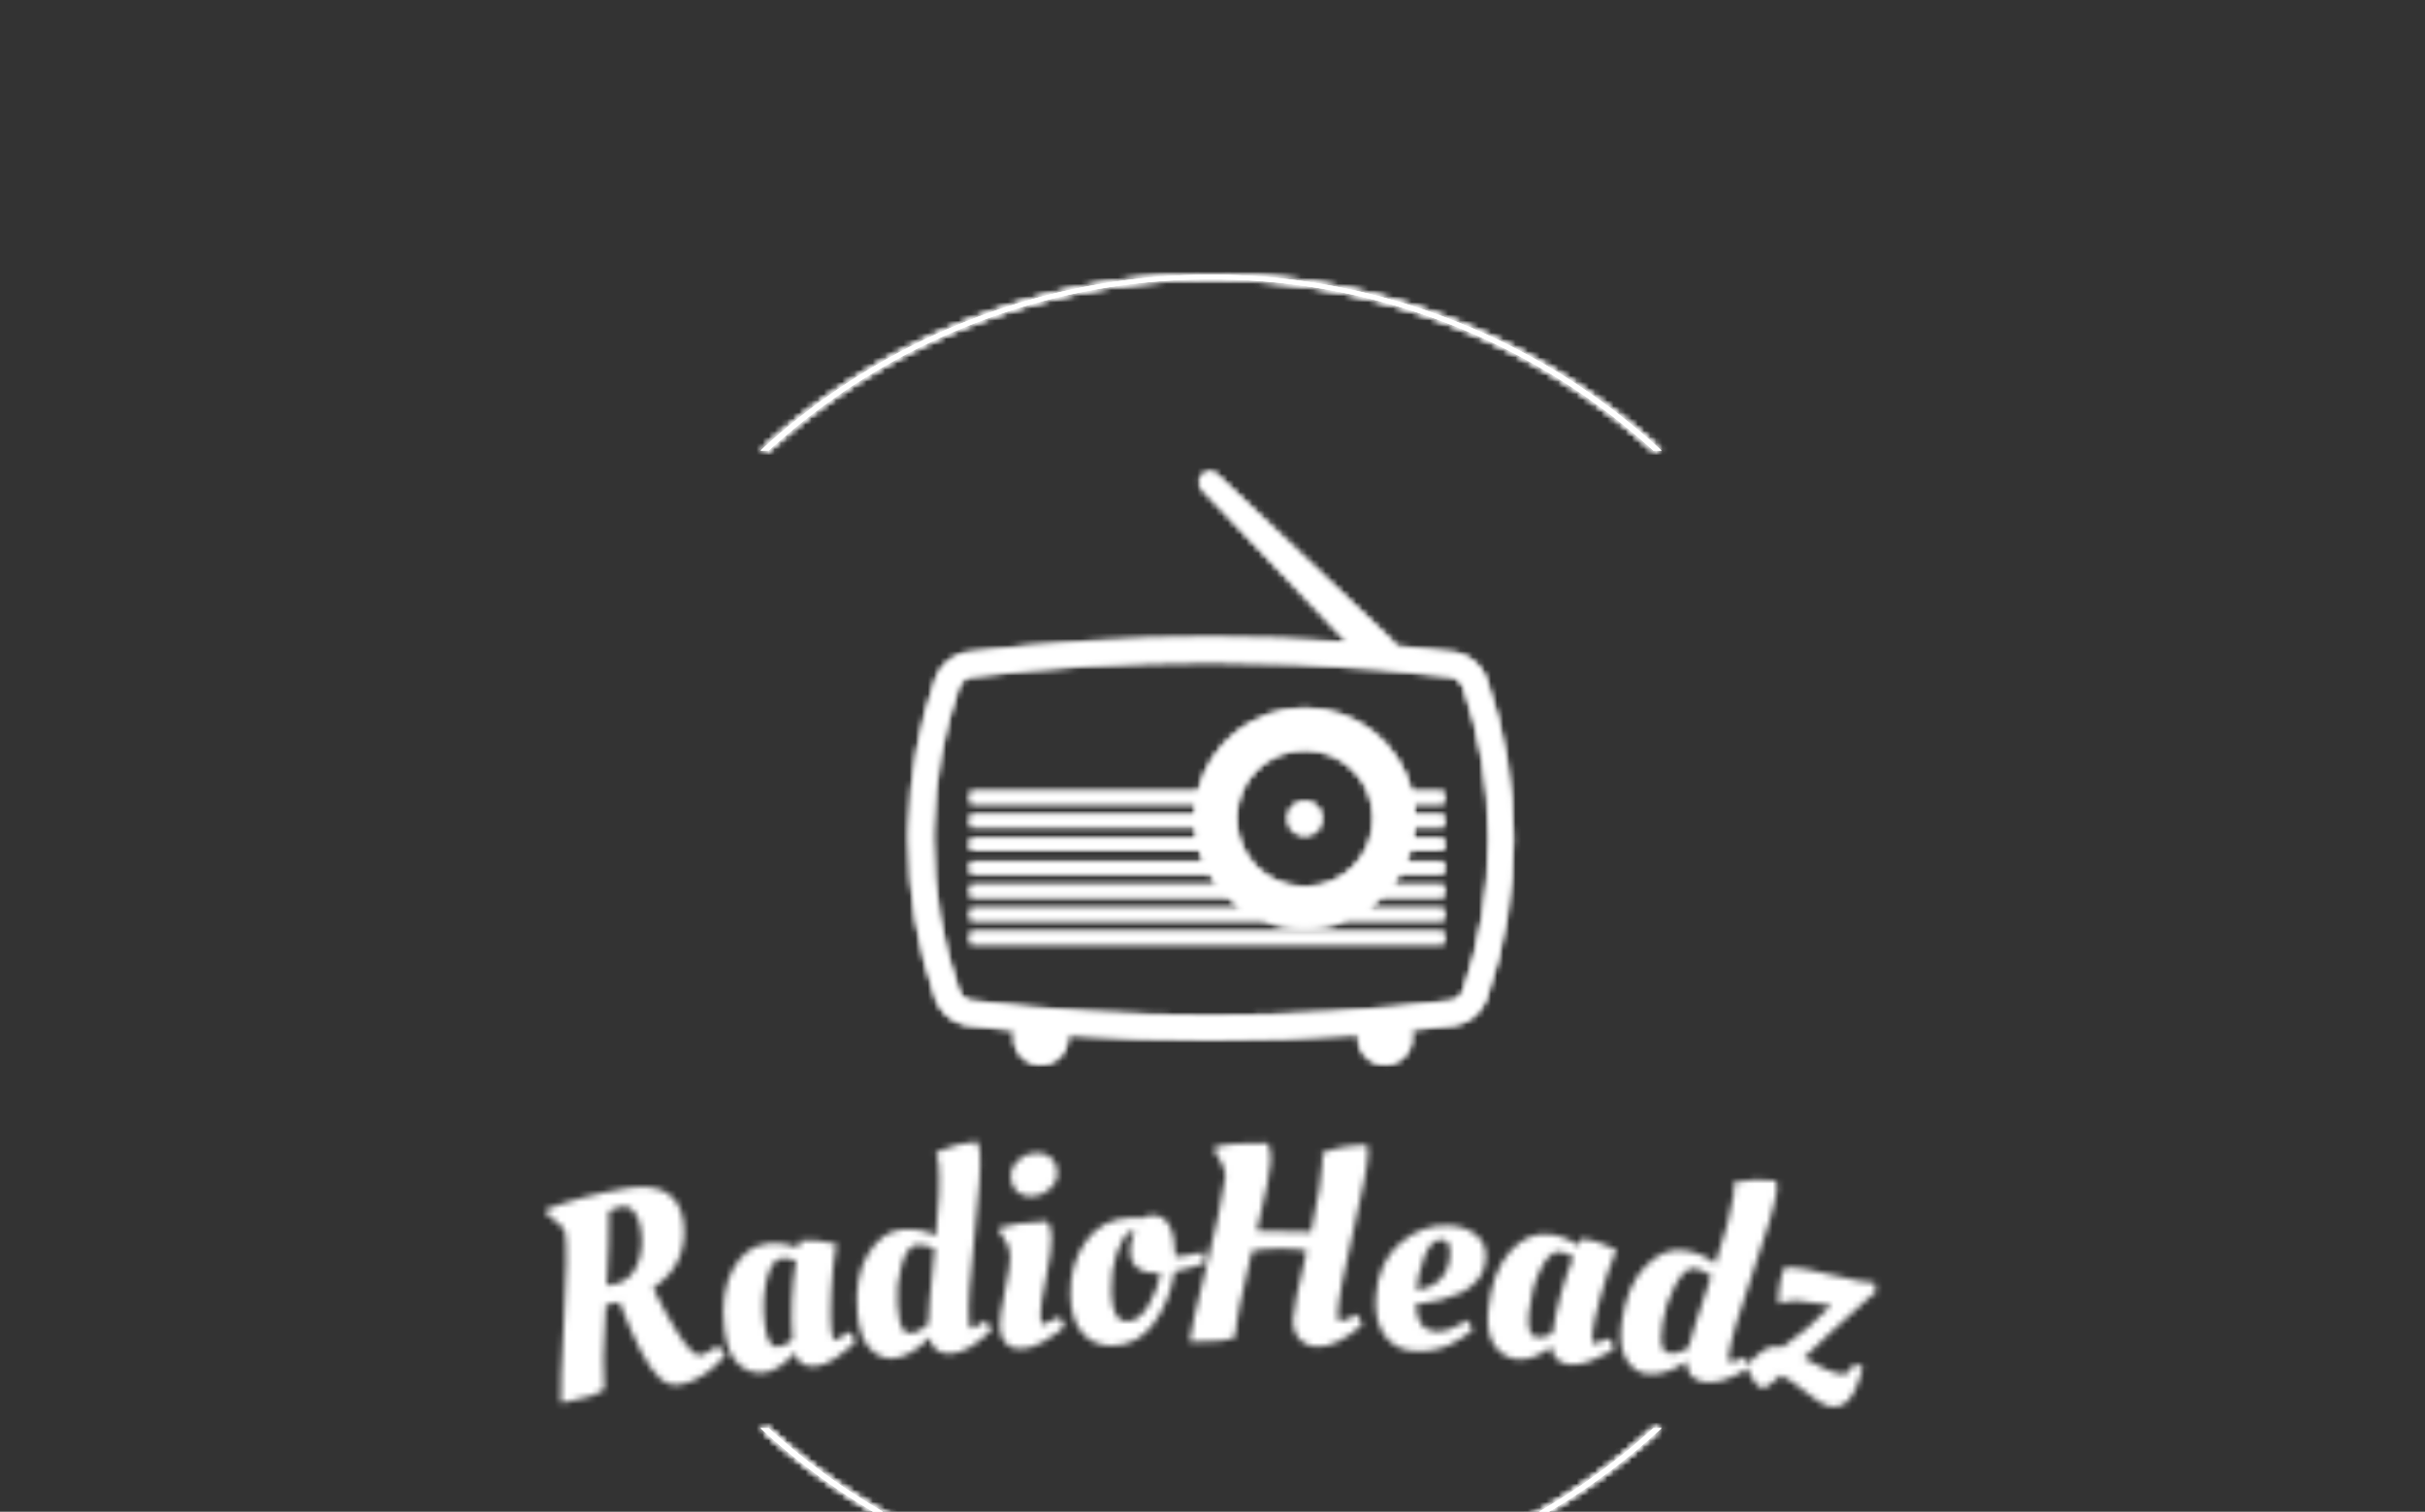 <svg xmlns="http://www.w3.org/2000/svg" version="1.1" xmlns:xlink="http://www.w3.org/1999/xlink" xmlns:svgjs="http://svgjs.dev/svgjs" width="2000" height="1247" viewBox="0 0 2000 1247"><rect x="0" y="0" width="2000" height="1247" fill="#333333" stroke="none"/><g transform="matrix(1,0,0,1,-1.212,151.362)"><svg viewBox="0 0 396 247" data-background-color="#000000" preserveAspectRatio="xMidYMid meet" height="1247" width="2000" xmlns="http://www.w3.org/2000/svg" xmlns:xlink="http://www.w3.org/1999/xlink"><g id="tight-bounds" transform="matrix(1,0,0,1,0.24,-0.1)"><svg viewBox="0 0 395.52 247.2" height="247.2" width="395.52"><rect width="395.52" height="247.2" fill="#ffffff" mask="url(#ad832500-62c1-429e-b456-5cdb6c382a8d)" data-fill-palette-color="tertiary"></rect><g><svg></svg></g><g><svg viewBox="0 0 395.52 247.2" height="247.2" width="395.52"><g transform="matrix(1,0,0,1,89.162,47.215)"><svg viewBox="0 0 217.196 152.77" height="152.77" width="217.196"><g><svg viewBox="0 0 244.431 171.926" height="152.77" width="217.196"><g transform="matrix(1,0,0,1,0,123.121)"><svg viewBox="0 0 244.431 48.806" height="48.806" width="244.431"><g id="textblocktransform"><svg viewBox="0 0 244.431 48.806" height="48.806" width="244.431" id="textblock"><g><svg viewBox="0 0 244.431 48.806" height="48.806" width="244.431"><g transform="matrix(1,0,0,1,0,0)"><svg width="244.431" viewBox="1.485 -35.594 236.945 47.311" height="48.806" data-palette-color="url(#06918d91-613b-4972-b238-36e9ccb473b6)"></svg></g></svg></g></svg></g></svg></g><g transform="matrix(1,0,0,1,66.685,0)"><svg viewBox="0 0 111.061 108.975" height="108.975" width="111.061"><g><svg xmlns="http://www.w3.org/2000/svg" xmlns:xlink="http://www.w3.org/1999/xlink" version="1.1" x="0" y="0" viewBox="0 0 100 98.122" enable-background="new 0 0 100 100" xml:space="preserve" height="108.975" width="111.061" class="icon-icon-0" data-fill-palette-color="accent" id="icon-0"></svg></g></svg></g><g></g></svg></g></svg></g><g><path d="M124.166 43.741A108.598 108.598 0 0 1 271.354 43.741L270.027 43.741A107.271 107.271 0 0 0 125.493 43.741L124.166 43.741M124.166 203.459A108.598 108.598 0 0 0 271.354 203.459L270.027 203.459A107.271 107.271 0 0 1 125.493 203.459L124.166 203.459" fill="#ffffff" stroke="transparent" data-fill-palette-color="tertiary"></path></g></svg></g><defs></defs><mask id="affa8f1e-7652-4f4f-8952-05eab9f9b66a"><g id="SvgjsG1378"><svg viewBox="0 0 395.52 247.2" height="247.2" width="395.52"><g><svg></svg></g><g><svg viewBox="0 0 395.52 247.2" height="247.2" width="395.52"><g transform="matrix(1,0,0,1,89.162,47.215)"><svg viewBox="0 0 217.196 152.77" height="152.77" width="217.196"><g><svg viewBox="0 0 244.431 171.926" height="152.77" width="217.196"><g transform="matrix(1,0,0,1,0,123.121)"><svg viewBox="0 0 244.431 48.806" height="48.806" width="244.431"><g id="SvgjsG1377"><svg viewBox="0 0 244.431 48.806" height="48.806" width="244.431" id="SvgjsSvg1376"><g><svg viewBox="0 0 244.431 48.806" height="48.806" width="244.431"><g transform="matrix(1,0,0,1,0,0)"><svg width="244.431" viewBox="1.485 -35.594 236.945 47.311" height="48.806" data-palette-color="url(#06918d91-613b-4972-b238-36e9ccb473b6)"><path d="M5.374 10.787v0c-0.624 0.106-1.055 0.161-1.29 0.168v0c-0.092-1.945 0.101-6.958 0.581-15.037 0.478-8.086 0.543-13.165 0.192-15.236v0c-0.067-0.394-0.388-0.874-0.963-1.439-0.568-0.56-1.118-1.014-1.651-1.364v0l-0.758-0.582 0.015-0.814c4.365-1.617 9.062-2.851 14.09-3.701v0c6.054-1.024 9.484 0.847 10.29 5.613v0c0.395 2.334 0.17 4.562-0.675 6.686-0.838 2.123-2.401 3.935-4.689 5.438v0c2.886 5.834 5.14 9.547 6.762 11.138v0c0.719 0.656 1.243 0.956 1.572 0.901v0c0.592-0.1 1.462-0.551 2.611-1.354v0l0.542-0.396 1.442 1.632c-1.027 1.323-2.278 2.481-3.753 3.475-1.468 0.992-2.903 1.606-4.303 1.843-1.4 0.237-2.652-0.17-3.756-1.221-1.109-1.043-2.23-2.669-3.361-4.878-1.139-2.215-2.394-5.082-3.767-8.602v0c-1.041 0.244-1.84 0.413-2.399 0.507v0c-0.458 7.488-0.555 12.511-0.291 15.069v0c-1.297 0.929-3.444 1.647-6.441 2.154zM12.279-9.914l1.183-0.2c1.972-0.333 3.378-1.477 4.217-3.431 0.833-1.953 1.043-4.145 0.632-6.577v0c-0.217-1.282-0.622-2.278-1.215-2.99-0.594-0.711-1.35-0.989-2.271-0.833v0c-0.394 0.067-0.852 0.201-1.372 0.405-0.526 0.211-0.786 0.332-0.78 0.365v0c0.047 3.474-0.085 7.895-0.394 13.261zM46.368-16.605v0c0.058-0.074 0.187-0.527 0.387-1.358v0c1.555-0.191 3.7 0.016 6.434 0.62v0c-0.496 2.848-0.809 5.802-0.937 8.861-0.128 3.058-0.114 5.223 0.042 6.493 0.157 1.277 0.368 1.899 0.633 1.867v0c0.199-0.024 0.891-0.429 2.077-1.212v0l0.559-0.371 1.107 1.627c-0.265 0.301-0.615 0.68-1.049 1.136-0.428 0.456-1.265 1.102-2.512 1.941-1.24 0.844-2.389 1.331-3.448 1.461v0c-2.051 0.252-3.356-0.528-3.915-2.34v0c-1.89 2.113-3.688 3.274-5.395 3.484-1.707 0.21-3.228-0.275-4.561-1.455-1.34-1.179-2.186-3.194-2.537-6.046v0c-0.545-4.433-0.065-8.045 1.44-10.836 1.505-2.784 3.551-4.335 6.138-4.653v0c1.853-0.228 3.698 0.033 5.537 0.781zM42.791 1.022v0c0.794-0.098 1.649-0.522 2.564-1.272v0c-0.342-4.7-0.132-9.414 0.63-14.142v0c-1.045-0.308-1.915-0.42-2.61-0.334v0c-1.191 0.146-2.067 1.436-2.628 3.869-0.553 2.439-0.657 5.065-0.312 7.877 0.346 2.819 1.131 4.153 2.356 4.002zM79.789-3.696l1.091 1.666c-2.63 2.659-5.014 4.077-7.154 4.254-2.146 0.177-3.473-0.783-3.981-2.882v0c-0.914 1.079-1.963 1.952-3.145 2.618-1.182 0.666-2.242 1.038-3.179 1.116v0c-1.595 0.132-3.014-0.453-4.259-1.755-1.245-1.302-1.988-3.418-2.23-6.348v0c-0.363-4.385 0.282-7.91 1.935-10.575 1.653-2.659 3.652-4.085 5.998-4.279 2.345-0.194 4.359 0.175 6.041 1.106v0c0.584-5.473 0.749-9.755 0.493-12.844v0l-0.422-2.073c2.42-1.07 4.829-1.704 7.228-1.902v0c0.312 0.543 0.499 1.18 0.559 1.911v0c0.201 2.425-0.123 7.412-0.97 14.961-0.854 7.549-1.171 12.656-0.951 15.32v0c0.066 0.797 0.282 1.181 0.647 1.151v0c0.199-0.016 0.808-0.385 1.826-1.105v0zM67.529-17.141v0c-1.163 0.096-2.075 1.325-2.735 3.688-0.654 2.362-0.889 4.666-0.703 6.911 0.186 2.246 0.461 3.671 0.825 4.277 0.371 0.605 0.872 0.881 1.504 0.829v0c1.096-0.091 2.139-0.628 3.127-1.614v0c-0.01-1.337 0.372-5.82 1.146-13.45v0c-1.179-0.505-2.233-0.718-3.164-0.641zM91.539-18.588c0.073 1.398-0.252 3.828-0.973 7.29-0.721 3.462-1.055 5.716-1 6.761 0.055 1.052 0.232 1.57 0.531 1.555v0c0.2-0.01 0.949-0.366 2.248-1.068v0l0.583-0.331 0.94 1.704c-0.286 0.282-0.668 0.636-1.147 1.06-0.479 0.425-1.383 1.013-2.712 1.764-1.336 0.757-2.586 1.166-3.751 1.226-1.165 0.061-2.099-0.251-2.803-0.936-0.703-0.678-1.086-1.626-1.149-2.844-0.063-1.212 0.241-3.397 0.911-6.556 0.67-3.159 0.981-5.205 0.933-6.137v0c-0.073-1.398-0.574-2.691-1.503-3.877v0l-0.481-0.576 0.017-0.652c1.738-0.591 4.591-0.99 8.559-1.195v0c0.459 0.477 0.724 1.414 0.797 2.812zM85.405-26.611c-0.7-0.618-1.078-1.476-1.136-2.574-0.057-1.099 0.352-2.088 1.228-2.968 0.876-0.88 1.912-1.351 3.111-1.413 1.198-0.062 2.148 0.222 2.848 0.853 0.7 0.631 1.079 1.486 1.135 2.565 0.056 1.085-0.37 2.069-1.279 2.95-0.902 0.881-1.936 1.352-3.101 1.413-1.172 0.061-2.107-0.214-2.806-0.826zM102.434 0.82v0c-2.306 0.046-4.125-0.728-5.457-2.322-1.332-1.587-2.027-3.834-2.084-6.74v0c-0.073-3.699 0.856-6.902 2.79-9.607 1.927-2.705 4.643-4.093 8.149-4.163v0l1.801 0.064c0.561-0.311 1.191-0.474 1.891-0.487v0c2.633-0.052 3.999 2.404 4.097 7.37v0c1.365-0.094 2.748-0.305 4.148-0.633v0l0.796-0.215 0.339 1.943c-1.091 0.488-2.569 0.935-4.434 1.339v0l-0.996 0.219c-0.564 3.519-1.786 6.587-3.668 9.205-1.882 2.625-4.339 3.967-7.372 4.027zM105.049-3.533v0c1.4-0.028 2.638-0.953 3.715-2.774 1.084-1.829 1.823-3.747 2.216-5.755v0c-3.566 0.071-5.375-1.227-5.428-3.893v0c-0.021-1.066 0.176-2.071 0.59-3.012v0l0.24-0.505c-0.135-0.064-0.302-0.094-0.502-0.09-0.2 0.004-0.349 0.04-0.448 0.109v0c-0.823 0.55-1.581 1.815-2.275 3.796-0.694 1.981-1.016 4.238-0.965 6.77v0c0.072 3.606 1.024 5.391 2.857 5.354zM138.938 0.996c-1.3-0.025-2.361-0.471-3.185-1.34-0.817-0.862-1.212-2.02-1.185-3.473 0.027-1.446 0.842-5.542 2.443-12.286v0c-0.869-0.216-2.271-0.343-4.203-0.38-1.933-0.037-3.786 0.095-5.559 0.395v0c-1.845 7.64-2.842 12.758-2.991 15.356v0c-1.212 0.644-3.755 0.929-7.627 0.856v0l-0.5-0.01c0.128-1.465 1.104-5.833 2.928-13.107 1.818-7.274 2.965-12.739 3.441-16.397v0c0.01-0.533-0.148-1.18-0.473-1.94-0.319-0.753-0.641-1.366-0.965-1.838v0l-0.537-0.711 0.164-0.747c1.984-0.529 5.109-0.753 9.375-0.672v0c0.387 0.674 0.567 1.761 0.538 3.26-0.028 1.5-0.857 5.621-2.485 12.366v0l9.659 0.183c1.279-5.917 1.959-10.141 2.04-12.674v0c0.011-0.567-0.014-1.034-0.073-1.402v0c2.686-0.983 5.378-1.448 8.077-1.397v0c0.096 0.202 0.137 0.703 0.122 1.503v0c-0.035 1.833-0.931 6.537-2.688 14.111-1.764 7.568-2.665 12.388-2.704 14.462v0c-0.017 0.9 0.124 1.353 0.424 1.358 0.3 0.006 1.325-0.408 3.074-1.242v0l0.865 1.867c-3.017 2.643-5.676 3.943-7.975 3.899zM149.337-7.932v0c0.268-4.158 1.737-7.364 4.407-9.617 2.67-2.246 5.601-3.267 8.795-3.061v0c1.963 0.126 3.545 0.713 4.747 1.758 1.202 1.046 1.751 2.374 1.647 3.984-0.104 1.617-0.597 2.948-1.48 3.994-0.889 1.045-1.935 1.829-3.137 2.353v0c-2.437 1.012-4.646 1.605-6.628 1.778v0l-1.207 0.072c0.031 3.148 1.211 4.798 3.539 4.948v0c0.798 0.051 1.659-0.094 2.583-0.435 0.924-0.341 1.648-0.696 2.173-1.063v0l0.787-0.55 1.095 1.674c-0.29 0.349-0.853 0.797-1.69 1.344-0.837 0.547-1.617 0.998-2.342 1.352v0c-1.998 0.94-4.144 1.336-6.439 1.189-2.302-0.148-4.066-1.08-5.292-2.796-1.226-1.716-1.745-4.024-1.558-6.924zM156.588-9.119c1.716-0.19 3.109-0.819 4.18-1.885 1.071-1.067 1.664-2.498 1.779-4.295 0.116-1.796-0.359-2.729-1.423-2.797v0c-1.264-0.081-2.308 0.927-3.131 3.025-0.817 2.105-1.285 4.089-1.405 5.952zM185.396-17.083v0c0.073-0.06 0.299-0.473 0.676-1.239v0c1.559 0.156 3.605 0.83 6.139 2.022v0c-1.111 2.669-2.066 5.481-2.864 8.436-0.798 2.955-1.261 5.07-1.388 6.344-0.128 1.28-0.06 1.934 0.205 1.96v0c0.199 0.02 0.964-0.222 2.294-0.725v0l0.627-0.239 0.721 1.831c-0.325 0.235-0.75 0.528-1.274 0.877-0.517 0.35-1.477 0.797-2.877 1.34-1.395 0.55-2.623 0.773-3.685 0.667v0c-2.056-0.206-3.157-1.254-3.303-3.145v0c-2.309 1.645-4.319 2.382-6.03 2.211-1.711-0.171-3.088-0.979-4.13-2.424-1.048-1.445-1.429-3.597-1.142-6.455v0c0.445-4.444 1.708-7.862 3.79-10.254 2.081-2.385 4.419-3.447 7.012-3.188v0c1.857 0.186 3.6 0.846 5.229 1.981zM178.025-0.675v0c0.796 0.08 1.723-0.146 2.781-0.677v0c0.701-4.66 1.944-9.212 3.729-13.656v0c-0.952-0.531-1.776-0.831-2.473-0.901v0c-1.194-0.119-2.332 0.946-3.415 3.196-1.077 2.257-1.756 4.796-2.039 7.615-0.283 2.826 0.189 4.3 1.417 4.423zM215.155 2.868l0.697 1.865c-3.151 2.015-5.789 2.873-7.915 2.575-2.132-0.299-3.215-1.529-3.249-3.688v0c-1.129 0.851-2.344 1.472-3.644 1.861-1.3 0.39-2.416 0.519-3.346 0.389v0c-1.584-0.222-2.841-1.106-3.769-2.65-0.928-1.544-1.187-3.772-0.778-6.683v0c0.612-4.357 2.017-7.654 4.216-9.89 2.198-2.229 4.462-3.181 6.793-2.853 2.33 0.327 4.214 1.13 5.65 2.409v0c1.775-5.21 2.878-9.351 3.308-12.421v0l0.045-2.114c2.596-0.511 5.086-0.599 7.469-0.264v0c0.185 0.598 0.227 1.26 0.125 1.986v0c-0.338 2.41-1.752 7.203-4.24 14.381-2.495 7.176-3.929 12.088-4.301 14.735v0c-0.111 0.792 0.015 1.214 0.378 1.265v0c0.198 0.028 0.873-0.197 2.024-0.676v0zM206.156-12.947v0c-1.155-0.162-2.315 0.836-3.48 2.995-1.158 2.16-1.894 4.356-2.208 6.588-0.313 2.231-0.359 3.683-0.136 4.353 0.229 0.672 0.657 1.052 1.284 1.139v0c1.089 0.153 2.225-0.142 3.406-0.885v0c0.284-1.306 1.644-5.596 4.079-12.868v0c-1.039-0.752-2.021-1.192-2.945-1.322zM225.904-12.856v0l9.338 2.087c1.05 0.189 2.059 0.32 3.029 0.392v0l0.159 1.654-1.129 0.915c-2.155 1.814-4.583 4.012-7.283 6.595-2.7 2.583-4.172 3.988-4.416 4.214v0c2.823 1.626 5.006 2.577 6.548 2.855v0c0.492 0.089 0.854 0.052 1.086-0.11v0c0.348-0.242 0.841-0.814 1.477-1.715v0l1.415 0.61c-0.897 3.666-2.076 5.892-3.539 6.679v0c-0.712 0.38-1.527 0.487-2.445 0.322-0.919-0.165-2.286-0.997-4.103-2.496-1.818-1.492-3.321-2.514-4.509-3.067v0c-1.714 1.622-2.834 2.386-3.358 2.292-0.525-0.094-1.103-0.649-1.733-1.663-0.632-1.008-0.903-1.758-0.815-2.25 0.089-0.492 0.759-1.245 2.012-2.259 1.246-1.015 2.427-1.423 3.542-1.223v0c0.23 0.041 0.407 0.09 0.533 0.147v0c3.13-2.112 6.057-4.617 8.779-7.514v0c-2.827-0.475-4.815-0.741-5.963-0.799-1.143-0.05-2.292 0.126-3.448 0.528v0c-0.056-1.195 0.027-2.41 0.249-3.643 0.221-1.227 0.428-2.094 0.621-2.602v0c0.503-0.35 1.821-0.333 3.953 0.051z" opacity="1" transform="matrix(1,0,0,1,0,0)" fill="white" class="wordmark-text-0" id="SvgjsPath1375"></path></svg></g></svg></g></svg></g></svg></g><g transform="matrix(1,0,0,1,66.685,0)"><svg viewBox="0 0 111.061 108.975" height="108.975" width="111.061"><g><svg xmlns="http://www.w3.org/2000/svg" xmlns:xlink="http://www.w3.org/1999/xlink" version="1.1" x="0" y="0" viewBox="0 0 100 98.122" enable-background="new 0 0 100 100" xml:space="preserve" height="108.975" width="111.061" class="icon-icon-0" data-fill-palette-color="accent" id="SvgjsSvg1374"><g fill="black"><path d="M65.527 39.148c-8.535 0-15.683 5.875-17.668 13.797H10.157v1.929h37.329c-0.088 0.639-0.144 1.288-0.164 1.947H10.157v1.929h37.205c0.049 0.659 0.129 1.308 0.247 1.946H10.157v1.929h37.911c0.199 0.666 0.432 1.315 0.703 1.947H10.157v1.929h39.597c0.394 0.679 0.83 1.327 1.305 1.946H10.157v1.929h42.589c0.725 0.714 1.512 1.361 2.348 1.947H10.157v1.929h48.464c2.131 0.874 4.461 1.362 6.906 1.362s4.777-0.488 6.908-1.362h16.123v-1.929H75.961c0.836-0.586 1.625-1.233 2.35-1.947h10.248v-1.929h-8.562c0.477-0.619 0.912-1.268 1.305-1.946h7.258v-1.929h-6.273c0.27-0.632 0.502-1.281 0.703-1.947h5.57v-1.929h-5.113c0.119-0.639 0.197-1.287 0.248-1.946h4.865v-1.929h-4.826c-0.02-0.659-0.074-1.309-0.162-1.947h4.988v-1.929h-5.363C81.211 45.023 74.066 39.148 65.527 39.148zM65.527 46.016c6.277 0 11.365 5.089 11.365 11.366 0 6.277-5.088 11.365-11.365 11.365-6.275 0-11.367-5.088-11.367-11.365C54.16 51.105 59.252 46.016 65.527 46.016z" fill="black"></path><circle cx="65.527" cy="57.382" r="2.8" fill="black"></circle><rect x="10.157" y="76.198" width="78.402" height="1.929" fill="black"></rect><path d="M95.529 34.213l-0.035-0.104-0.043-0.101c-0.814-1.984-2.541-3.472-4.623-3.983l-0.227-0.057-0.236-0.029c-3.246-0.399-6.508-0.749-9.777-1.053-0.135-0.318-0.33-0.619-0.59-0.879L51.029 0.503c-0.67-0.671-1.757-0.67-2.427 0.001-0.669 0.668-0.67 1.755 0 2.425l24.04 25.325c-7.545-0.517-15.113-0.789-22.639-0.789H50c-13.446 0-27.026 0.833-40.367 2.474l-0.234 0.029L9.17 30.025c-2.082 0.511-3.809 1.999-4.623 3.983l-0.042 0.101-0.036 0.104c-2.728 7.854-4.218 16.084-4.428 24.459C0.013 59.396 0 60.057 0 60.695v0.049L0 60.767 0 60.802c0 9.034 1.504 17.944 4.47 26.483l0.036 0.103 0.042 0.103c0.813 1.982 2.541 3.471 4.623 3.982l0.229 0.057 0.234 0.027c2.65 0.328 5.312 0.612 7.979 0.874-0.098 0.325-0.17 0.662-0.191 1.015-0.143 2.437 1.714 4.524 4.149 4.668 2.434 0.144 4.525-1.715 4.668-4.148 0.016-0.272-0.001-0.538-0.034-0.8 7.927 0.571 15.883 0.868 23.792 0.868 8.123 0 16.293-0.311 24.434-0.912-0.037 0.274-0.053 0.557-0.037 0.844 0.145 2.434 2.236 4.292 4.668 4.148 2.436-0.144 4.293-2.231 4.15-4.668-0.021-0.376-0.105-0.73-0.215-1.075 2.461-0.247 4.92-0.511 7.367-0.813l0.236-0.027 0.227-0.057c2.082-0.512 3.809-2 4.623-3.982l0.043-0.103 0.035-0.103C98.496 78.746 100 69.836 100 60.802v-0.049-0.023-0.034C100 51.662 98.496 42.752 95.529 34.213zM96.014 60.802c0 8.823-1.508 17.287-4.248 25.176-0.33 0.806-1.027 1.414-1.887 1.625-13.068 1.608-26.375 2.444-39.878 2.444H50c0 0 0 0-0.001 0h-0.001c-13.503 0-26.81-0.836-39.878-2.444-0.859-0.211-1.555-0.819-1.886-1.625-2.74-7.889-4.249-16.353-4.249-25.176 0-0.017 0.001-0.034 0.001-0.051 0-0.02-0.001-0.037-0.001-0.056 0-0.644 0.016-1.272 0.041-1.895 0.2-8.138 1.665-15.959 4.208-23.281 0.331-0.805 1.027-1.415 1.886-1.625 13.069-1.608 26.375-2.443 39.878-2.443 0.001 0 0.001 0 0.001 0 0.001 0 0.001 0 0.001 0 0.001 0 0.002 0 0.004 0 9.217 0 18.34 0.399 27.359 1.156 0.299 0.077 0.604 0.103 0.91 0.077 3.887 0.339 7.758 0.736 11.605 1.21 0.859 0.211 1.557 0.82 1.887 1.625 2.74 7.889 4.248 16.354 4.248 25.176 0 0.016 0 0.033 0 0.051C96.014 60.765 96.014 60.783 96.014 60.802z" fill="black"></path></g></svg></g></svg></g><g></g></svg></g></svg></g><g><path d="M124.166 43.741A108.598 108.598 0 0 1 271.354 43.741L270.027 43.741A107.271 107.271 0 0 0 125.493 43.741L124.166 43.741M124.166 203.459A108.598 108.598 0 0 0 271.354 203.459L270.027 203.459A107.271 107.271 0 0 1 125.493 203.459L124.166 203.459" fill="black" stroke="transparent"></path></g></svg></g><defs><mask></mask></defs></svg><rect width="395.52" height="247.2" fill="black" stroke="none" visibility="hidden"></rect></g></mask><linearGradient x1="0" x2="1" y1="0.5" y2="0.5" id="06918d91-613b-4972-b238-36e9ccb473b6"><stop stop-color="#ffa62e" offset="0"></stop><stop stop-color="#f71b3d" offset="1"></stop></linearGradient><rect width="395.52" height="247.2" fill="#ffffff" mask="url(#affa8f1e-7652-4f4f-8952-05eab9f9b66a)" data-fill-palette-color="primary"></rect><mask id="e061fdff-4a21-4736-9026-dad7e019dd3d"><g id="SvgjsG1397"><svg viewBox="0 0 395.52 247.2" height="247.2" width="395.52"><g><svg></svg></g><g><svg viewBox="0 0 395.52 247.2" height="247.2" width="395.52"><g transform="matrix(1,0,0,1,89.162,47.215)"><svg viewBox="0 0 217.196 152.77" height="152.77" width="217.196"><g><svg viewBox="0 0 244.431 171.926" height="152.77" width="217.196"><g transform="matrix(1,0,0,1,0,123.121)"><svg viewBox="0 0 244.431 48.806" height="48.806" width="244.431"><g id="SvgjsG1396"><svg viewBox="0 0 244.431 48.806" height="48.806" width="244.431" id="SvgjsSvg1395"><g><svg viewBox="0 0 244.431 48.806" height="48.806" width="244.431"><g transform="matrix(1,0,0,1,0,0)"><svg width="244.431" viewBox="1.485 -35.594 236.945 47.311" height="48.806" data-palette-color="url(#06918d91-613b-4972-b238-36e9ccb473b6)"></svg></g></svg></g></svg></g></svg></g><g transform="matrix(1,0,0,1,66.685,0)"><svg viewBox="0 0 111.061 108.975" height="108.975" width="111.061"><g><svg xmlns="http://www.w3.org/2000/svg" xmlns:xlink="http://www.w3.org/1999/xlink" version="1.1" x="0" y="0" viewBox="0 0 100 98.122" enable-background="new 0 0 100 100" xml:space="preserve" height="108.975" width="111.061" class="icon-icon-0" data-fill-palette-color="accent" id="SvgjsSvg1394"><g fill="white"><path d="M65.527 39.148c-8.535 0-15.683 5.875-17.668 13.797H10.157v1.929h37.329c-0.088 0.639-0.144 1.288-0.164 1.947H10.157v1.929h37.205c0.049 0.659 0.129 1.308 0.247 1.946H10.157v1.929h37.911c0.199 0.666 0.432 1.315 0.703 1.947H10.157v1.929h39.597c0.394 0.679 0.83 1.327 1.305 1.946H10.157v1.929h42.589c0.725 0.714 1.512 1.361 2.348 1.947H10.157v1.929h48.464c2.131 0.874 4.461 1.362 6.906 1.362s4.777-0.488 6.908-1.362h16.123v-1.929H75.961c0.836-0.586 1.625-1.233 2.35-1.947h10.248v-1.929h-8.562c0.477-0.619 0.912-1.268 1.305-1.946h7.258v-1.929h-6.273c0.27-0.632 0.502-1.281 0.703-1.947h5.57v-1.929h-5.113c0.119-0.639 0.197-1.287 0.248-1.946h4.865v-1.929h-4.826c-0.02-0.659-0.074-1.309-0.162-1.947h4.988v-1.929h-5.363C81.211 45.023 74.066 39.148 65.527 39.148zM65.527 46.016c6.277 0 11.365 5.089 11.365 11.366 0 6.277-5.088 11.365-11.365 11.365-6.275 0-11.367-5.088-11.367-11.365C54.16 51.105 59.252 46.016 65.527 46.016z" fill="white"></path><circle cx="65.527" cy="57.382" r="2.8" fill="white"></circle><rect x="10.157" y="76.198" width="78.402" height="1.929" fill="white"></rect><path d="M95.529 34.213l-0.035-0.104-0.043-0.101c-0.814-1.984-2.541-3.472-4.623-3.983l-0.227-0.057-0.236-0.029c-3.246-0.399-6.508-0.749-9.777-1.053-0.135-0.318-0.33-0.619-0.59-0.879L51.029 0.503c-0.67-0.671-1.757-0.67-2.427 0.001-0.669 0.668-0.67 1.755 0 2.425l24.04 25.325c-7.545-0.517-15.113-0.789-22.639-0.789H50c-13.446 0-27.026 0.833-40.367 2.474l-0.234 0.029L9.17 30.025c-2.082 0.511-3.809 1.999-4.623 3.983l-0.042 0.101-0.036 0.104c-2.728 7.854-4.218 16.084-4.428 24.459C0.013 59.396 0 60.057 0 60.695v0.049L0 60.767 0 60.802c0 9.034 1.504 17.944 4.47 26.483l0.036 0.103 0.042 0.103c0.813 1.982 2.541 3.471 4.623 3.982l0.229 0.057 0.234 0.027c2.65 0.328 5.312 0.612 7.979 0.874-0.098 0.325-0.17 0.662-0.191 1.015-0.143 2.437 1.714 4.524 4.149 4.668 2.434 0.144 4.525-1.715 4.668-4.148 0.016-0.272-0.001-0.538-0.034-0.8 7.927 0.571 15.883 0.868 23.792 0.868 8.123 0 16.293-0.311 24.434-0.912-0.037 0.274-0.053 0.557-0.037 0.844 0.145 2.434 2.236 4.292 4.668 4.148 2.436-0.144 4.293-2.231 4.15-4.668-0.021-0.376-0.105-0.73-0.215-1.075 2.461-0.247 4.92-0.511 7.367-0.813l0.236-0.027 0.227-0.057c2.082-0.512 3.809-2 4.623-3.982l0.043-0.103 0.035-0.103C98.496 78.746 100 69.836 100 60.802v-0.049-0.023-0.034C100 51.662 98.496 42.752 95.529 34.213zM96.014 60.802c0 8.823-1.508 17.287-4.248 25.176-0.33 0.806-1.027 1.414-1.887 1.625-13.068 1.608-26.375 2.444-39.878 2.444H50c0 0 0 0-0.001 0h-0.001c-13.503 0-26.81-0.836-39.878-2.444-0.859-0.211-1.555-0.819-1.886-1.625-2.74-7.889-4.249-16.353-4.249-25.176 0-0.017 0.001-0.034 0.001-0.051 0-0.02-0.001-0.037-0.001-0.056 0-0.644 0.016-1.272 0.041-1.895 0.2-8.138 1.665-15.959 4.208-23.281 0.331-0.805 1.027-1.415 1.886-1.625 13.069-1.608 26.375-2.443 39.878-2.443 0.001 0 0.001 0 0.001 0 0.001 0 0.001 0 0.001 0 0.001 0 0.002 0 0.004 0 9.217 0 18.34 0.399 27.359 1.156 0.299 0.077 0.604 0.103 0.91 0.077 3.887 0.339 7.758 0.736 11.605 1.21 0.859 0.211 1.557 0.82 1.887 1.625 2.74 7.889 4.248 16.354 4.248 25.176 0 0.016 0 0.033 0 0.051C96.014 60.765 96.014 60.783 96.014 60.802z" fill="white"></path></g></svg></g></svg></g><g></g></svg></g></svg></g><g><path d="M124.166 43.741A108.598 108.598 0 0 1 271.354 43.741L270.027 43.741A107.271 107.271 0 0 0 125.493 43.741L124.166 43.741M124.166 203.459A108.598 108.598 0 0 0 271.354 203.459L270.027 203.459A107.271 107.271 0 0 1 125.493 203.459L124.166 203.459" fill="black" stroke="transparent"></path></g></svg></g><defs><mask></mask></defs><mask><g id="SvgjsG1393"><svg viewBox="0 0 395.52 247.2" height="247.2" width="395.52"><g><svg></svg></g><g><svg viewBox="0 0 395.52 247.2" height="247.2" width="395.52"><g transform="matrix(1,0,0,1,89.162,47.215)"><svg viewBox="0 0 217.196 152.77" height="152.77" width="217.196"><g><svg viewBox="0 0 244.431 171.926" height="152.77" width="217.196"><g transform="matrix(1,0,0,1,0,123.121)"><svg viewBox="0 0 244.431 48.806" height="48.806" width="244.431"><g id="SvgjsG1392"><svg viewBox="0 0 244.431 48.806" height="48.806" width="244.431" id="SvgjsSvg1391"><g><svg viewBox="0 0 244.431 48.806" height="48.806" width="244.431"><g transform="matrix(1,0,0,1,0,0)"><svg width="244.431" viewBox="1.485 -35.594 236.945 47.311" height="48.806" data-palette-color="url(#06918d91-613b-4972-b238-36e9ccb473b6)"><path d="M5.374 10.787v0c-0.624 0.106-1.055 0.161-1.29 0.168v0c-0.092-1.945 0.101-6.958 0.581-15.037 0.478-8.086 0.543-13.165 0.192-15.236v0c-0.067-0.394-0.388-0.874-0.963-1.439-0.568-0.56-1.118-1.014-1.651-1.364v0l-0.758-0.582 0.015-0.814c4.365-1.617 9.062-2.851 14.09-3.701v0c6.054-1.024 9.484 0.847 10.29 5.613v0c0.395 2.334 0.17 4.562-0.675 6.686-0.838 2.123-2.401 3.935-4.689 5.438v0c2.886 5.834 5.14 9.547 6.762 11.138v0c0.719 0.656 1.243 0.956 1.572 0.901v0c0.592-0.1 1.462-0.551 2.611-1.354v0l0.542-0.396 1.442 1.632c-1.027 1.323-2.278 2.481-3.753 3.475-1.468 0.992-2.903 1.606-4.303 1.843-1.4 0.237-2.652-0.17-3.756-1.221-1.109-1.043-2.23-2.669-3.361-4.878-1.139-2.215-2.394-5.082-3.767-8.602v0c-1.041 0.244-1.84 0.413-2.399 0.507v0c-0.458 7.488-0.555 12.511-0.291 15.069v0c-1.297 0.929-3.444 1.647-6.441 2.154zM12.279-9.914l1.183-0.2c1.972-0.333 3.378-1.477 4.217-3.431 0.833-1.953 1.043-4.145 0.632-6.577v0c-0.217-1.282-0.622-2.278-1.215-2.99-0.594-0.711-1.35-0.989-2.271-0.833v0c-0.394 0.067-0.852 0.201-1.372 0.405-0.526 0.211-0.786 0.332-0.78 0.365v0c0.047 3.474-0.085 7.895-0.394 13.261zM46.368-16.605v0c0.058-0.074 0.187-0.527 0.387-1.358v0c1.555-0.191 3.7 0.016 6.434 0.62v0c-0.496 2.848-0.809 5.802-0.937 8.861-0.128 3.058-0.114 5.223 0.042 6.493 0.157 1.277 0.368 1.899 0.633 1.867v0c0.199-0.024 0.891-0.429 2.077-1.212v0l0.559-0.371 1.107 1.627c-0.265 0.301-0.615 0.68-1.049 1.136-0.428 0.456-1.265 1.102-2.512 1.941-1.24 0.844-2.389 1.331-3.448 1.461v0c-2.051 0.252-3.356-0.528-3.915-2.34v0c-1.89 2.113-3.688 3.274-5.395 3.484-1.707 0.21-3.228-0.275-4.561-1.455-1.34-1.179-2.186-3.194-2.537-6.046v0c-0.545-4.433-0.065-8.045 1.44-10.836 1.505-2.784 3.551-4.335 6.138-4.653v0c1.853-0.228 3.698 0.033 5.537 0.781zM42.791 1.022v0c0.794-0.098 1.649-0.522 2.564-1.272v0c-0.342-4.7-0.132-9.414 0.63-14.142v0c-1.045-0.308-1.915-0.42-2.61-0.334v0c-1.191 0.146-2.067 1.436-2.628 3.869-0.553 2.439-0.657 5.065-0.312 7.877 0.346 2.819 1.131 4.153 2.356 4.002zM79.789-3.696l1.091 1.666c-2.63 2.659-5.014 4.077-7.154 4.254-2.146 0.177-3.473-0.783-3.981-2.882v0c-0.914 1.079-1.963 1.952-3.145 2.618-1.182 0.666-2.242 1.038-3.179 1.116v0c-1.595 0.132-3.014-0.453-4.259-1.755-1.245-1.302-1.988-3.418-2.23-6.348v0c-0.363-4.385 0.282-7.91 1.935-10.575 1.653-2.659 3.652-4.085 5.998-4.279 2.345-0.194 4.359 0.175 6.041 1.106v0c0.584-5.473 0.749-9.755 0.493-12.844v0l-0.422-2.073c2.42-1.07 4.829-1.704 7.228-1.902v0c0.312 0.543 0.499 1.18 0.559 1.911v0c0.201 2.425-0.123 7.412-0.97 14.961-0.854 7.549-1.171 12.656-0.951 15.32v0c0.066 0.797 0.282 1.181 0.647 1.151v0c0.199-0.016 0.808-0.385 1.826-1.105v0zM67.529-17.141v0c-1.163 0.096-2.075 1.325-2.735 3.688-0.654 2.362-0.889 4.666-0.703 6.911 0.186 2.246 0.461 3.671 0.825 4.277 0.371 0.605 0.872 0.881 1.504 0.829v0c1.096-0.091 2.139-0.628 3.127-1.614v0c-0.01-1.337 0.372-5.82 1.146-13.45v0c-1.179-0.505-2.233-0.718-3.164-0.641zM91.539-18.588c0.073 1.398-0.252 3.828-0.973 7.29-0.721 3.462-1.055 5.716-1 6.761 0.055 1.052 0.232 1.57 0.531 1.555v0c0.2-0.01 0.949-0.366 2.248-1.068v0l0.583-0.331 0.94 1.704c-0.286 0.282-0.668 0.636-1.147 1.06-0.479 0.425-1.383 1.013-2.712 1.764-1.336 0.757-2.586 1.166-3.751 1.226-1.165 0.061-2.099-0.251-2.803-0.936-0.703-0.678-1.086-1.626-1.149-2.844-0.063-1.212 0.241-3.397 0.911-6.556 0.67-3.159 0.981-5.205 0.933-6.137v0c-0.073-1.398-0.574-2.691-1.503-3.877v0l-0.481-0.576 0.017-0.652c1.738-0.591 4.591-0.99 8.559-1.195v0c0.459 0.477 0.724 1.414 0.797 2.812zM85.405-26.611c-0.7-0.618-1.078-1.476-1.136-2.574-0.057-1.099 0.352-2.088 1.228-2.968 0.876-0.88 1.912-1.351 3.111-1.413 1.198-0.062 2.148 0.222 2.848 0.853 0.7 0.631 1.079 1.486 1.135 2.565 0.056 1.085-0.37 2.069-1.279 2.95-0.902 0.881-1.936 1.352-3.101 1.413-1.172 0.061-2.107-0.214-2.806-0.826zM102.434 0.82v0c-2.306 0.046-4.125-0.728-5.457-2.322-1.332-1.587-2.027-3.834-2.084-6.74v0c-0.073-3.699 0.856-6.902 2.79-9.607 1.927-2.705 4.643-4.093 8.149-4.163v0l1.801 0.064c0.561-0.311 1.191-0.474 1.891-0.487v0c2.633-0.052 3.999 2.404 4.097 7.37v0c1.365-0.094 2.748-0.305 4.148-0.633v0l0.796-0.215 0.339 1.943c-1.091 0.488-2.569 0.935-4.434 1.339v0l-0.996 0.219c-0.564 3.519-1.786 6.587-3.668 9.205-1.882 2.625-4.339 3.967-7.372 4.027zM105.049-3.533v0c1.4-0.028 2.638-0.953 3.715-2.774 1.084-1.829 1.823-3.747 2.216-5.755v0c-3.566 0.071-5.375-1.227-5.428-3.893v0c-0.021-1.066 0.176-2.071 0.59-3.012v0l0.24-0.505c-0.135-0.064-0.302-0.094-0.502-0.09-0.2 0.004-0.349 0.04-0.448 0.109v0c-0.823 0.55-1.581 1.815-2.275 3.796-0.694 1.981-1.016 4.238-0.965 6.77v0c0.072 3.606 1.024 5.391 2.857 5.354zM138.938 0.996c-1.3-0.025-2.361-0.471-3.185-1.34-0.817-0.862-1.212-2.02-1.185-3.473 0.027-1.446 0.842-5.542 2.443-12.286v0c-0.869-0.216-2.271-0.343-4.203-0.38-1.933-0.037-3.786 0.095-5.559 0.395v0c-1.845 7.64-2.842 12.758-2.991 15.356v0c-1.212 0.644-3.755 0.929-7.627 0.856v0l-0.5-0.01c0.128-1.465 1.104-5.833 2.928-13.107 1.818-7.274 2.965-12.739 3.441-16.397v0c0.01-0.533-0.148-1.18-0.473-1.94-0.319-0.753-0.641-1.366-0.965-1.838v0l-0.537-0.711 0.164-0.747c1.984-0.529 5.109-0.753 9.375-0.672v0c0.387 0.674 0.567 1.761 0.538 3.26-0.028 1.5-0.857 5.621-2.485 12.366v0l9.659 0.183c1.279-5.917 1.959-10.141 2.04-12.674v0c0.011-0.567-0.014-1.034-0.073-1.402v0c2.686-0.983 5.378-1.448 8.077-1.397v0c0.096 0.202 0.137 0.703 0.122 1.503v0c-0.035 1.833-0.931 6.537-2.688 14.111-1.764 7.568-2.665 12.388-2.704 14.462v0c-0.017 0.9 0.124 1.353 0.424 1.358 0.3 0.006 1.325-0.408 3.074-1.242v0l0.865 1.867c-3.017 2.643-5.676 3.943-7.975 3.899zM149.337-7.932v0c0.268-4.158 1.737-7.364 4.407-9.617 2.67-2.246 5.601-3.267 8.795-3.061v0c1.963 0.126 3.545 0.713 4.747 1.758 1.202 1.046 1.751 2.374 1.647 3.984-0.104 1.617-0.597 2.948-1.48 3.994-0.889 1.045-1.935 1.829-3.137 2.353v0c-2.437 1.012-4.646 1.605-6.628 1.778v0l-1.207 0.072c0.031 3.148 1.211 4.798 3.539 4.948v0c0.798 0.051 1.659-0.094 2.583-0.435 0.924-0.341 1.648-0.696 2.173-1.063v0l0.787-0.55 1.095 1.674c-0.29 0.349-0.853 0.797-1.69 1.344-0.837 0.547-1.617 0.998-2.342 1.352v0c-1.998 0.94-4.144 1.336-6.439 1.189-2.302-0.148-4.066-1.08-5.292-2.796-1.226-1.716-1.745-4.024-1.558-6.924zM156.588-9.119c1.716-0.19 3.109-0.819 4.18-1.885 1.071-1.067 1.664-2.498 1.779-4.295 0.116-1.796-0.359-2.729-1.423-2.797v0c-1.264-0.081-2.308 0.927-3.131 3.025-0.817 2.105-1.285 4.089-1.405 5.952zM185.396-17.083v0c0.073-0.06 0.299-0.473 0.676-1.239v0c1.559 0.156 3.605 0.83 6.139 2.022v0c-1.111 2.669-2.066 5.481-2.864 8.436-0.798 2.955-1.261 5.07-1.388 6.344-0.128 1.28-0.06 1.934 0.205 1.96v0c0.199 0.02 0.964-0.222 2.294-0.725v0l0.627-0.239 0.721 1.831c-0.325 0.235-0.75 0.528-1.274 0.877-0.517 0.35-1.477 0.797-2.877 1.34-1.395 0.55-2.623 0.773-3.685 0.667v0c-2.056-0.206-3.157-1.254-3.303-3.145v0c-2.309 1.645-4.319 2.382-6.03 2.211-1.711-0.171-3.088-0.979-4.13-2.424-1.048-1.445-1.429-3.597-1.142-6.455v0c0.445-4.444 1.708-7.862 3.79-10.254 2.081-2.385 4.419-3.447 7.012-3.188v0c1.857 0.186 3.6 0.846 5.229 1.981zM178.025-0.675v0c0.796 0.08 1.723-0.146 2.781-0.677v0c0.701-4.66 1.944-9.212 3.729-13.656v0c-0.952-0.531-1.776-0.831-2.473-0.901v0c-1.194-0.119-2.332 0.946-3.415 3.196-1.077 2.257-1.756 4.796-2.039 7.615-0.283 2.826 0.189 4.3 1.417 4.423zM215.155 2.868l0.697 1.865c-3.151 2.015-5.789 2.873-7.915 2.575-2.132-0.299-3.215-1.529-3.249-3.688v0c-1.129 0.851-2.344 1.472-3.644 1.861-1.3 0.39-2.416 0.519-3.346 0.389v0c-1.584-0.222-2.841-1.106-3.769-2.65-0.928-1.544-1.187-3.772-0.778-6.683v0c0.612-4.357 2.017-7.654 4.216-9.89 2.198-2.229 4.462-3.181 6.793-2.853 2.33 0.327 4.214 1.13 5.65 2.409v0c1.775-5.21 2.878-9.351 3.308-12.421v0l0.045-2.114c2.596-0.511 5.086-0.599 7.469-0.264v0c0.185 0.598 0.227 1.26 0.125 1.986v0c-0.338 2.41-1.752 7.203-4.24 14.381-2.495 7.176-3.929 12.088-4.301 14.735v0c-0.111 0.792 0.015 1.214 0.378 1.265v0c0.198 0.028 0.873-0.197 2.024-0.676v0zM206.156-12.947v0c-1.155-0.162-2.315 0.836-3.48 2.995-1.158 2.16-1.894 4.356-2.208 6.588-0.313 2.231-0.359 3.683-0.136 4.353 0.229 0.672 0.657 1.052 1.284 1.139v0c1.089 0.153 2.225-0.142 3.406-0.885v0c0.284-1.306 1.644-5.596 4.079-12.868v0c-1.039-0.752-2.021-1.192-2.945-1.322zM225.904-12.856v0l9.338 2.087c1.05 0.189 2.059 0.32 3.029 0.392v0l0.159 1.654-1.129 0.915c-2.155 1.814-4.583 4.012-7.283 6.595-2.7 2.583-4.172 3.988-4.416 4.214v0c2.823 1.626 5.006 2.577 6.548 2.855v0c0.492 0.089 0.854 0.052 1.086-0.11v0c0.348-0.242 0.841-0.814 1.477-1.715v0l1.415 0.61c-0.897 3.666-2.076 5.892-3.539 6.679v0c-0.712 0.38-1.527 0.487-2.445 0.322-0.919-0.165-2.286-0.997-4.103-2.496-1.818-1.492-3.321-2.514-4.509-3.067v0c-1.714 1.622-2.834 2.386-3.358 2.292-0.525-0.094-1.103-0.649-1.733-1.663-0.632-1.008-0.903-1.758-0.815-2.25 0.089-0.492 0.759-1.245 2.012-2.259 1.246-1.015 2.427-1.423 3.542-1.223v0c0.23 0.041 0.407 0.09 0.533 0.147v0c3.13-2.112 6.057-4.617 8.779-7.514v0c-2.827-0.475-4.815-0.741-5.963-0.799-1.143-0.05-2.292 0.126-3.448 0.528v0c-0.056-1.195 0.027-2.41 0.249-3.643 0.221-1.227 0.428-2.094 0.621-2.602v0c0.503-0.35 1.821-0.333 3.953 0.051z" opacity="1" transform="matrix(1,0,0,1,0,0)" fill="black" class="wordmark-text-0" id="SvgjsPath1390"></path></svg></g></svg></g></svg></g></svg></g><g transform="matrix(1,0,0,1,66.685,0)"><svg viewBox="0 0 111.061 108.975" height="108.975" width="111.061"><g><svg xmlns="http://www.w3.org/2000/svg" xmlns:xlink="http://www.w3.org/1999/xlink" version="1.1" x="0" y="0" viewBox="0 0 100 98.122" enable-background="new 0 0 100 100" xml:space="preserve" height="108.975" width="111.061" class="icon-icon-0" data-fill-palette-color="accent" id="SvgjsSvg1389"><g fill="black"><path d="M65.527 39.148c-8.535 0-15.683 5.875-17.668 13.797H10.157v1.929h37.329c-0.088 0.639-0.144 1.288-0.164 1.947H10.157v1.929h37.205c0.049 0.659 0.129 1.308 0.247 1.946H10.157v1.929h37.911c0.199 0.666 0.432 1.315 0.703 1.947H10.157v1.929h39.597c0.394 0.679 0.83 1.327 1.305 1.946H10.157v1.929h42.589c0.725 0.714 1.512 1.361 2.348 1.947H10.157v1.929h48.464c2.131 0.874 4.461 1.362 6.906 1.362s4.777-0.488 6.908-1.362h16.123v-1.929H75.961c0.836-0.586 1.625-1.233 2.35-1.947h10.248v-1.929h-8.562c0.477-0.619 0.912-1.268 1.305-1.946h7.258v-1.929h-6.273c0.27-0.632 0.502-1.281 0.703-1.947h5.57v-1.929h-5.113c0.119-0.639 0.197-1.287 0.248-1.946h4.865v-1.929h-4.826c-0.02-0.659-0.074-1.309-0.162-1.947h4.988v-1.929h-5.363C81.211 45.023 74.066 39.148 65.527 39.148zM65.527 46.016c6.277 0 11.365 5.089 11.365 11.366 0 6.277-5.088 11.365-11.365 11.365-6.275 0-11.367-5.088-11.367-11.365C54.16 51.105 59.252 46.016 65.527 46.016z" fill="black"></path><circle cx="65.527" cy="57.382" r="2.8" fill="black"></circle><rect x="10.157" y="76.198" width="78.402" height="1.929" fill="black"></rect><path d="M95.529 34.213l-0.035-0.104-0.043-0.101c-0.814-1.984-2.541-3.472-4.623-3.983l-0.227-0.057-0.236-0.029c-3.246-0.399-6.508-0.749-9.777-1.053-0.135-0.318-0.33-0.619-0.59-0.879L51.029 0.503c-0.67-0.671-1.757-0.67-2.427 0.001-0.669 0.668-0.67 1.755 0 2.425l24.04 25.325c-7.545-0.517-15.113-0.789-22.639-0.789H50c-13.446 0-27.026 0.833-40.367 2.474l-0.234 0.029L9.17 30.025c-2.082 0.511-3.809 1.999-4.623 3.983l-0.042 0.101-0.036 0.104c-2.728 7.854-4.218 16.084-4.428 24.459C0.013 59.396 0 60.057 0 60.695v0.049L0 60.767 0 60.802c0 9.034 1.504 17.944 4.47 26.483l0.036 0.103 0.042 0.103c0.813 1.982 2.541 3.471 4.623 3.982l0.229 0.057 0.234 0.027c2.65 0.328 5.312 0.612 7.979 0.874-0.098 0.325-0.17 0.662-0.191 1.015-0.143 2.437 1.714 4.524 4.149 4.668 2.434 0.144 4.525-1.715 4.668-4.148 0.016-0.272-0.001-0.538-0.034-0.8 7.927 0.571 15.883 0.868 23.792 0.868 8.123 0 16.293-0.311 24.434-0.912-0.037 0.274-0.053 0.557-0.037 0.844 0.145 2.434 2.236 4.292 4.668 4.148 2.436-0.144 4.293-2.231 4.15-4.668-0.021-0.376-0.105-0.73-0.215-1.075 2.461-0.247 4.92-0.511 7.367-0.813l0.236-0.027 0.227-0.057c2.082-0.512 3.809-2 4.623-3.982l0.043-0.103 0.035-0.103C98.496 78.746 100 69.836 100 60.802v-0.049-0.023-0.034C100 51.662 98.496 42.752 95.529 34.213zM96.014 60.802c0 8.823-1.508 17.287-4.248 25.176-0.33 0.806-1.027 1.414-1.887 1.625-13.068 1.608-26.375 2.444-39.878 2.444H50c0 0 0 0-0.001 0h-0.001c-13.503 0-26.81-0.836-39.878-2.444-0.859-0.211-1.555-0.819-1.886-1.625-2.74-7.889-4.249-16.353-4.249-25.176 0-0.017 0.001-0.034 0.001-0.051 0-0.02-0.001-0.037-0.001-0.056 0-0.644 0.016-1.272 0.041-1.895 0.2-8.138 1.665-15.959 4.208-23.281 0.331-0.805 1.027-1.415 1.886-1.625 13.069-1.608 26.375-2.443 39.878-2.443 0.001 0 0.001 0 0.001 0 0.001 0 0.001 0 0.001 0 0.001 0 0.002 0 0.004 0 9.217 0 18.34 0.399 27.359 1.156 0.299 0.077 0.604 0.103 0.91 0.077 3.887 0.339 7.758 0.736 11.605 1.21 0.859 0.211 1.557 0.82 1.887 1.625 2.74 7.889 4.248 16.354 4.248 25.176 0 0.016 0 0.033 0 0.051C96.014 60.765 96.014 60.783 96.014 60.802z" fill="black"></path></g></svg></g></svg></g><g></g></svg></g></svg></g><g><path d="M124.166 43.741A108.598 108.598 0 0 1 271.354 43.741L270.027 43.741A107.271 107.271 0 0 0 125.493 43.741L124.166 43.741M124.166 203.459A108.598 108.598 0 0 0 271.354 203.459L270.027 203.459A107.271 107.271 0 0 1 125.493 203.459L124.166 203.459" fill="black" stroke="transparent"></path></g></svg></g><defs><mask></mask></defs></svg><rect width="395.52" height="247.2" fill="black" stroke="none" visibility="hidden"></rect></g></mask></svg><rect width="395.52" height="247.2" fill="black" stroke="none" visibility="hidden"></rect></g></mask><linearGradient x1="0" x2="1" y1="0.5" y2="0.5" id="5d1c2921-6432-428e-b8ec-2afa531efa96"><stop stop-color="#ffa62e" offset="0"></stop><stop stop-color="#f71b3d" offset="1"></stop></linearGradient><rect width="395.52" height="247.2" fill="#ffffff" mask="url(#e061fdff-4a21-4736-9026-dad7e019dd3d)" data-fill-palette-color="accent"></rect><mask id="ad832500-62c1-429e-b456-5cdb6c382a8d"><g id="SvgjsG1415"><svg viewBox="0 0 395.52 247.2" height="247.2" width="395.52"><g><svg></svg></g><g><svg viewBox="0 0 395.52 247.2" height="247.2" width="395.52"><g transform="matrix(1,0,0,1,89.162,47.215)"><svg viewBox="0 0 217.196 152.77" height="152.77" width="217.196"><g><svg viewBox="0 0 244.431 171.926" height="152.77" width="217.196"><g transform="matrix(1,0,0,1,0,123.121)"><svg viewBox="0 0 244.431 48.806" height="48.806" width="244.431"><g id="SvgjsG1414"><svg viewBox="0 0 244.431 48.806" height="48.806" width="244.431" id="SvgjsSvg1413"><g><svg viewBox="0 0 244.431 48.806" height="48.806" width="244.431"><g transform="matrix(1,0,0,1,0,0)"><svg width="244.431" viewBox="1.485 -35.594 236.945 47.311" height="48.806" data-palette-color="url(#06918d91-613b-4972-b238-36e9ccb473b6)"></svg></g></svg></g></svg></g></svg></g><g transform="matrix(1,0,0,1,66.685,0)"><svg viewBox="0 0 111.061 108.975" height="108.975" width="111.061"><g><svg xmlns="http://www.w3.org/2000/svg" xmlns:xlink="http://www.w3.org/1999/xlink" version="1.1" x="0" y="0" viewBox="0 0 100 98.122" enable-background="new 0 0 100 100" xml:space="preserve" height="108.975" width="111.061" class="icon-icon-0" data-fill-palette-color="accent" id="SvgjsSvg1412"></svg></g></svg></g><g></g></svg></g></svg></g><g><path d="M124.166 43.741A108.598 108.598 0 0 1 271.354 43.741L270.027 43.741A107.271 107.271 0 0 0 125.493 43.741L124.166 43.741M124.166 203.459A108.598 108.598 0 0 0 271.354 203.459L270.027 203.459A107.271 107.271 0 0 1 125.493 203.459L124.166 203.459" fill="white" stroke="transparent"></path></g></svg></g><defs><mask></mask></defs><mask><g id="SvgjsG1411"><svg viewBox="0 0 395.52 247.2" height="247.2" width="395.52"><g><svg></svg></g><g><svg viewBox="0 0 395.52 247.2" height="247.2" width="395.52"><g transform="matrix(1,0,0,1,89.162,47.215)"><svg viewBox="0 0 217.196 152.77" height="152.77" width="217.196"><g><svg viewBox="0 0 244.431 171.926" height="152.77" width="217.196"><g transform="matrix(1,0,0,1,0,123.121)"><svg viewBox="0 0 244.431 48.806" height="48.806" width="244.431"><g id="SvgjsG1410"><svg viewBox="0 0 244.431 48.806" height="48.806" width="244.431" id="SvgjsSvg1409"><g><svg viewBox="0 0 244.431 48.806" height="48.806" width="244.431"><g transform="matrix(1,0,0,1,0,0)"><svg width="244.431" viewBox="1.485 -35.594 236.945 47.311" height="48.806" data-palette-color="url(#06918d91-613b-4972-b238-36e9ccb473b6)"><path d="M5.374 10.787v0c-0.624 0.106-1.055 0.161-1.29 0.168v0c-0.092-1.945 0.101-6.958 0.581-15.037 0.478-8.086 0.543-13.165 0.192-15.236v0c-0.067-0.394-0.388-0.874-0.963-1.439-0.568-0.56-1.118-1.014-1.651-1.364v0l-0.758-0.582 0.015-0.814c4.365-1.617 9.062-2.851 14.09-3.701v0c6.054-1.024 9.484 0.847 10.29 5.613v0c0.395 2.334 0.17 4.562-0.675 6.686-0.838 2.123-2.401 3.935-4.689 5.438v0c2.886 5.834 5.14 9.547 6.762 11.138v0c0.719 0.656 1.243 0.956 1.572 0.901v0c0.592-0.1 1.462-0.551 2.611-1.354v0l0.542-0.396 1.442 1.632c-1.027 1.323-2.278 2.481-3.753 3.475-1.468 0.992-2.903 1.606-4.303 1.843-1.4 0.237-2.652-0.17-3.756-1.221-1.109-1.043-2.23-2.669-3.361-4.878-1.139-2.215-2.394-5.082-3.767-8.602v0c-1.041 0.244-1.84 0.413-2.399 0.507v0c-0.458 7.488-0.555 12.511-0.291 15.069v0c-1.297 0.929-3.444 1.647-6.441 2.154zM12.279-9.914l1.183-0.2c1.972-0.333 3.378-1.477 4.217-3.431 0.833-1.953 1.043-4.145 0.632-6.577v0c-0.217-1.282-0.622-2.278-1.215-2.99-0.594-0.711-1.35-0.989-2.271-0.833v0c-0.394 0.067-0.852 0.201-1.372 0.405-0.526 0.211-0.786 0.332-0.78 0.365v0c0.047 3.474-0.085 7.895-0.394 13.261zM46.368-16.605v0c0.058-0.074 0.187-0.527 0.387-1.358v0c1.555-0.191 3.7 0.016 6.434 0.62v0c-0.496 2.848-0.809 5.802-0.937 8.861-0.128 3.058-0.114 5.223 0.042 6.493 0.157 1.277 0.368 1.899 0.633 1.867v0c0.199-0.024 0.891-0.429 2.077-1.212v0l0.559-0.371 1.107 1.627c-0.265 0.301-0.615 0.68-1.049 1.136-0.428 0.456-1.265 1.102-2.512 1.941-1.24 0.844-2.389 1.331-3.448 1.461v0c-2.051 0.252-3.356-0.528-3.915-2.34v0c-1.89 2.113-3.688 3.274-5.395 3.484-1.707 0.21-3.228-0.275-4.561-1.455-1.34-1.179-2.186-3.194-2.537-6.046v0c-0.545-4.433-0.065-8.045 1.44-10.836 1.505-2.784 3.551-4.335 6.138-4.653v0c1.853-0.228 3.698 0.033 5.537 0.781zM42.791 1.022v0c0.794-0.098 1.649-0.522 2.564-1.272v0c-0.342-4.7-0.132-9.414 0.63-14.142v0c-1.045-0.308-1.915-0.42-2.61-0.334v0c-1.191 0.146-2.067 1.436-2.628 3.869-0.553 2.439-0.657 5.065-0.312 7.877 0.346 2.819 1.131 4.153 2.356 4.002zM79.789-3.696l1.091 1.666c-2.63 2.659-5.014 4.077-7.154 4.254-2.146 0.177-3.473-0.783-3.981-2.882v0c-0.914 1.079-1.963 1.952-3.145 2.618-1.182 0.666-2.242 1.038-3.179 1.116v0c-1.595 0.132-3.014-0.453-4.259-1.755-1.245-1.302-1.988-3.418-2.23-6.348v0c-0.363-4.385 0.282-7.91 1.935-10.575 1.653-2.659 3.652-4.085 5.998-4.279 2.345-0.194 4.359 0.175 6.041 1.106v0c0.584-5.473 0.749-9.755 0.493-12.844v0l-0.422-2.073c2.42-1.07 4.829-1.704 7.228-1.902v0c0.312 0.543 0.499 1.18 0.559 1.911v0c0.201 2.425-0.123 7.412-0.97 14.961-0.854 7.549-1.171 12.656-0.951 15.32v0c0.066 0.797 0.282 1.181 0.647 1.151v0c0.199-0.016 0.808-0.385 1.826-1.105v0zM67.529-17.141v0c-1.163 0.096-2.075 1.325-2.735 3.688-0.654 2.362-0.889 4.666-0.703 6.911 0.186 2.246 0.461 3.671 0.825 4.277 0.371 0.605 0.872 0.881 1.504 0.829v0c1.096-0.091 2.139-0.628 3.127-1.614v0c-0.01-1.337 0.372-5.82 1.146-13.45v0c-1.179-0.505-2.233-0.718-3.164-0.641zM91.539-18.588c0.073 1.398-0.252 3.828-0.973 7.29-0.721 3.462-1.055 5.716-1 6.761 0.055 1.052 0.232 1.57 0.531 1.555v0c0.2-0.01 0.949-0.366 2.248-1.068v0l0.583-0.331 0.94 1.704c-0.286 0.282-0.668 0.636-1.147 1.06-0.479 0.425-1.383 1.013-2.712 1.764-1.336 0.757-2.586 1.166-3.751 1.226-1.165 0.061-2.099-0.251-2.803-0.936-0.703-0.678-1.086-1.626-1.149-2.844-0.063-1.212 0.241-3.397 0.911-6.556 0.67-3.159 0.981-5.205 0.933-6.137v0c-0.073-1.398-0.574-2.691-1.503-3.877v0l-0.481-0.576 0.017-0.652c1.738-0.591 4.591-0.99 8.559-1.195v0c0.459 0.477 0.724 1.414 0.797 2.812zM85.405-26.611c-0.7-0.618-1.078-1.476-1.136-2.574-0.057-1.099 0.352-2.088 1.228-2.968 0.876-0.88 1.912-1.351 3.111-1.413 1.198-0.062 2.148 0.222 2.848 0.853 0.7 0.631 1.079 1.486 1.135 2.565 0.056 1.085-0.37 2.069-1.279 2.95-0.902 0.881-1.936 1.352-3.101 1.413-1.172 0.061-2.107-0.214-2.806-0.826zM102.434 0.82v0c-2.306 0.046-4.125-0.728-5.457-2.322-1.332-1.587-2.027-3.834-2.084-6.74v0c-0.073-3.699 0.856-6.902 2.79-9.607 1.927-2.705 4.643-4.093 8.149-4.163v0l1.801 0.064c0.561-0.311 1.191-0.474 1.891-0.487v0c2.633-0.052 3.999 2.404 4.097 7.37v0c1.365-0.094 2.748-0.305 4.148-0.633v0l0.796-0.215 0.339 1.943c-1.091 0.488-2.569 0.935-4.434 1.339v0l-0.996 0.219c-0.564 3.519-1.786 6.587-3.668 9.205-1.882 2.625-4.339 3.967-7.372 4.027zM105.049-3.533v0c1.4-0.028 2.638-0.953 3.715-2.774 1.084-1.829 1.823-3.747 2.216-5.755v0c-3.566 0.071-5.375-1.227-5.428-3.893v0c-0.021-1.066 0.176-2.071 0.59-3.012v0l0.24-0.505c-0.135-0.064-0.302-0.094-0.502-0.09-0.2 0.004-0.349 0.04-0.448 0.109v0c-0.823 0.55-1.581 1.815-2.275 3.796-0.694 1.981-1.016 4.238-0.965 6.77v0c0.072 3.606 1.024 5.391 2.857 5.354zM138.938 0.996c-1.3-0.025-2.361-0.471-3.185-1.34-0.817-0.862-1.212-2.02-1.185-3.473 0.027-1.446 0.842-5.542 2.443-12.286v0c-0.869-0.216-2.271-0.343-4.203-0.38-1.933-0.037-3.786 0.095-5.559 0.395v0c-1.845 7.64-2.842 12.758-2.991 15.356v0c-1.212 0.644-3.755 0.929-7.627 0.856v0l-0.5-0.01c0.128-1.465 1.104-5.833 2.928-13.107 1.818-7.274 2.965-12.739 3.441-16.397v0c0.01-0.533-0.148-1.18-0.473-1.94-0.319-0.753-0.641-1.366-0.965-1.838v0l-0.537-0.711 0.164-0.747c1.984-0.529 5.109-0.753 9.375-0.672v0c0.387 0.674 0.567 1.761 0.538 3.26-0.028 1.5-0.857 5.621-2.485 12.366v0l9.659 0.183c1.279-5.917 1.959-10.141 2.04-12.674v0c0.011-0.567-0.014-1.034-0.073-1.402v0c2.686-0.983 5.378-1.448 8.077-1.397v0c0.096 0.202 0.137 0.703 0.122 1.503v0c-0.035 1.833-0.931 6.537-2.688 14.111-1.764 7.568-2.665 12.388-2.704 14.462v0c-0.017 0.9 0.124 1.353 0.424 1.358 0.3 0.006 1.325-0.408 3.074-1.242v0l0.865 1.867c-3.017 2.643-5.676 3.943-7.975 3.899zM149.337-7.932v0c0.268-4.158 1.737-7.364 4.407-9.617 2.67-2.246 5.601-3.267 8.795-3.061v0c1.963 0.126 3.545 0.713 4.747 1.758 1.202 1.046 1.751 2.374 1.647 3.984-0.104 1.617-0.597 2.948-1.48 3.994-0.889 1.045-1.935 1.829-3.137 2.353v0c-2.437 1.012-4.646 1.605-6.628 1.778v0l-1.207 0.072c0.031 3.148 1.211 4.798 3.539 4.948v0c0.798 0.051 1.659-0.094 2.583-0.435 0.924-0.341 1.648-0.696 2.173-1.063v0l0.787-0.55 1.095 1.674c-0.29 0.349-0.853 0.797-1.69 1.344-0.837 0.547-1.617 0.998-2.342 1.352v0c-1.998 0.94-4.144 1.336-6.439 1.189-2.302-0.148-4.066-1.08-5.292-2.796-1.226-1.716-1.745-4.024-1.558-6.924zM156.588-9.119c1.716-0.19 3.109-0.819 4.18-1.885 1.071-1.067 1.664-2.498 1.779-4.295 0.116-1.796-0.359-2.729-1.423-2.797v0c-1.264-0.081-2.308 0.927-3.131 3.025-0.817 2.105-1.285 4.089-1.405 5.952zM185.396-17.083v0c0.073-0.06 0.299-0.473 0.676-1.239v0c1.559 0.156 3.605 0.83 6.139 2.022v0c-1.111 2.669-2.066 5.481-2.864 8.436-0.798 2.955-1.261 5.07-1.388 6.344-0.128 1.28-0.06 1.934 0.205 1.96v0c0.199 0.02 0.964-0.222 2.294-0.725v0l0.627-0.239 0.721 1.831c-0.325 0.235-0.75 0.528-1.274 0.877-0.517 0.35-1.477 0.797-2.877 1.34-1.395 0.55-2.623 0.773-3.685 0.667v0c-2.056-0.206-3.157-1.254-3.303-3.145v0c-2.309 1.645-4.319 2.382-6.03 2.211-1.711-0.171-3.088-0.979-4.13-2.424-1.048-1.445-1.429-3.597-1.142-6.455v0c0.445-4.444 1.708-7.862 3.79-10.254 2.081-2.385 4.419-3.447 7.012-3.188v0c1.857 0.186 3.6 0.846 5.229 1.981zM178.025-0.675v0c0.796 0.08 1.723-0.146 2.781-0.677v0c0.701-4.66 1.944-9.212 3.729-13.656v0c-0.952-0.531-1.776-0.831-2.473-0.901v0c-1.194-0.119-2.332 0.946-3.415 3.196-1.077 2.257-1.756 4.796-2.039 7.615-0.283 2.826 0.189 4.3 1.417 4.423zM215.155 2.868l0.697 1.865c-3.151 2.015-5.789 2.873-7.915 2.575-2.132-0.299-3.215-1.529-3.249-3.688v0c-1.129 0.851-2.344 1.472-3.644 1.861-1.3 0.39-2.416 0.519-3.346 0.389v0c-1.584-0.222-2.841-1.106-3.769-2.65-0.928-1.544-1.187-3.772-0.778-6.683v0c0.612-4.357 2.017-7.654 4.216-9.89 2.198-2.229 4.462-3.181 6.793-2.853 2.33 0.327 4.214 1.13 5.65 2.409v0c1.775-5.21 2.878-9.351 3.308-12.421v0l0.045-2.114c2.596-0.511 5.086-0.599 7.469-0.264v0c0.185 0.598 0.227 1.26 0.125 1.986v0c-0.338 2.41-1.752 7.203-4.24 14.381-2.495 7.176-3.929 12.088-4.301 14.735v0c-0.111 0.792 0.015 1.214 0.378 1.265v0c0.198 0.028 0.873-0.197 2.024-0.676v0zM206.156-12.947v0c-1.155-0.162-2.315 0.836-3.48 2.995-1.158 2.16-1.894 4.356-2.208 6.588-0.313 2.231-0.359 3.683-0.136 4.353 0.229 0.672 0.657 1.052 1.284 1.139v0c1.089 0.153 2.225-0.142 3.406-0.885v0c0.284-1.306 1.644-5.596 4.079-12.868v0c-1.039-0.752-2.021-1.192-2.945-1.322zM225.904-12.856v0l9.338 2.087c1.05 0.189 2.059 0.32 3.029 0.392v0l0.159 1.654-1.129 0.915c-2.155 1.814-4.583 4.012-7.283 6.595-2.7 2.583-4.172 3.988-4.416 4.214v0c2.823 1.626 5.006 2.577 6.548 2.855v0c0.492 0.089 0.854 0.052 1.086-0.11v0c0.348-0.242 0.841-0.814 1.477-1.715v0l1.415 0.61c-0.897 3.666-2.076 5.892-3.539 6.679v0c-0.712 0.38-1.527 0.487-2.445 0.322-0.919-0.165-2.286-0.997-4.103-2.496-1.818-1.492-3.321-2.514-4.509-3.067v0c-1.714 1.622-2.834 2.386-3.358 2.292-0.525-0.094-1.103-0.649-1.733-1.663-0.632-1.008-0.903-1.758-0.815-2.25 0.089-0.492 0.759-1.245 2.012-2.259 1.246-1.015 2.427-1.423 3.542-1.223v0c0.23 0.041 0.407 0.09 0.533 0.147v0c3.13-2.112 6.057-4.617 8.779-7.514v0c-2.827-0.475-4.815-0.741-5.963-0.799-1.143-0.05-2.292 0.126-3.448 0.528v0c-0.056-1.195 0.027-2.41 0.249-3.643 0.221-1.227 0.428-2.094 0.621-2.602v0c0.503-0.35 1.821-0.333 3.953 0.051z" opacity="1" transform="matrix(1,0,0,1,0,0)" fill="black" class="wordmark-text-0" id="SvgjsPath1408"></path></svg></g></svg></g></svg></g></svg></g><g transform="matrix(1,0,0,1,66.685,0)"><svg viewBox="0 0 111.061 108.975" height="108.975" width="111.061"><g><svg xmlns="http://www.w3.org/2000/svg" xmlns:xlink="http://www.w3.org/1999/xlink" version="1.1" x="0" y="0" viewBox="0 0 100 98.122" enable-background="new 0 0 100 100" xml:space="preserve" height="108.975" width="111.061" class="icon-icon-0" data-fill-palette-color="accent" id="SvgjsSvg1407"><g fill="black"><path d="M65.527 39.148c-8.535 0-15.683 5.875-17.668 13.797H10.157v1.929h37.329c-0.088 0.639-0.144 1.288-0.164 1.947H10.157v1.929h37.205c0.049 0.659 0.129 1.308 0.247 1.946H10.157v1.929h37.911c0.199 0.666 0.432 1.315 0.703 1.947H10.157v1.929h39.597c0.394 0.679 0.83 1.327 1.305 1.946H10.157v1.929h42.589c0.725 0.714 1.512 1.361 2.348 1.947H10.157v1.929h48.464c2.131 0.874 4.461 1.362 6.906 1.362s4.777-0.488 6.908-1.362h16.123v-1.929H75.961c0.836-0.586 1.625-1.233 2.35-1.947h10.248v-1.929h-8.562c0.477-0.619 0.912-1.268 1.305-1.946h7.258v-1.929h-6.273c0.27-0.632 0.502-1.281 0.703-1.947h5.57v-1.929h-5.113c0.119-0.639 0.197-1.287 0.248-1.946h4.865v-1.929h-4.826c-0.02-0.659-0.074-1.309-0.162-1.947h4.988v-1.929h-5.363C81.211 45.023 74.066 39.148 65.527 39.148zM65.527 46.016c6.277 0 11.365 5.089 11.365 11.366 0 6.277-5.088 11.365-11.365 11.365-6.275 0-11.367-5.088-11.367-11.365C54.16 51.105 59.252 46.016 65.527 46.016z" fill="black"></path><circle cx="65.527" cy="57.382" r="2.8" fill="black"></circle><rect x="10.157" y="76.198" width="78.402" height="1.929" fill="black"></rect><path d="M95.529 34.213l-0.035-0.104-0.043-0.101c-0.814-1.984-2.541-3.472-4.623-3.983l-0.227-0.057-0.236-0.029c-3.246-0.399-6.508-0.749-9.777-1.053-0.135-0.318-0.33-0.619-0.59-0.879L51.029 0.503c-0.67-0.671-1.757-0.67-2.427 0.001-0.669 0.668-0.67 1.755 0 2.425l24.04 25.325c-7.545-0.517-15.113-0.789-22.639-0.789H50c-13.446 0-27.026 0.833-40.367 2.474l-0.234 0.029L9.17 30.025c-2.082 0.511-3.809 1.999-4.623 3.983l-0.042 0.101-0.036 0.104c-2.728 7.854-4.218 16.084-4.428 24.459C0.013 59.396 0 60.057 0 60.695v0.049L0 60.767 0 60.802c0 9.034 1.504 17.944 4.47 26.483l0.036 0.103 0.042 0.103c0.813 1.982 2.541 3.471 4.623 3.982l0.229 0.057 0.234 0.027c2.65 0.328 5.312 0.612 7.979 0.874-0.098 0.325-0.17 0.662-0.191 1.015-0.143 2.437 1.714 4.524 4.149 4.668 2.434 0.144 4.525-1.715 4.668-4.148 0.016-0.272-0.001-0.538-0.034-0.8 7.927 0.571 15.883 0.868 23.792 0.868 8.123 0 16.293-0.311 24.434-0.912-0.037 0.274-0.053 0.557-0.037 0.844 0.145 2.434 2.236 4.292 4.668 4.148 2.436-0.144 4.293-2.231 4.15-4.668-0.021-0.376-0.105-0.73-0.215-1.075 2.461-0.247 4.92-0.511 7.367-0.813l0.236-0.027 0.227-0.057c2.082-0.512 3.809-2 4.623-3.982l0.043-0.103 0.035-0.103C98.496 78.746 100 69.836 100 60.802v-0.049-0.023-0.034C100 51.662 98.496 42.752 95.529 34.213zM96.014 60.802c0 8.823-1.508 17.287-4.248 25.176-0.33 0.806-1.027 1.414-1.887 1.625-13.068 1.608-26.375 2.444-39.878 2.444H50c0 0 0 0-0.001 0h-0.001c-13.503 0-26.81-0.836-39.878-2.444-0.859-0.211-1.555-0.819-1.886-1.625-2.74-7.889-4.249-16.353-4.249-25.176 0-0.017 0.001-0.034 0.001-0.051 0-0.02-0.001-0.037-0.001-0.056 0-0.644 0.016-1.272 0.041-1.895 0.2-8.138 1.665-15.959 4.208-23.281 0.331-0.805 1.027-1.415 1.886-1.625 13.069-1.608 26.375-2.443 39.878-2.443 0.001 0 0.001 0 0.001 0 0.001 0 0.001 0 0.001 0 0.001 0 0.002 0 0.004 0 9.217 0 18.34 0.399 27.359 1.156 0.299 0.077 0.604 0.103 0.91 0.077 3.887 0.339 7.758 0.736 11.605 1.21 0.859 0.211 1.557 0.82 1.887 1.625 2.74 7.889 4.248 16.354 4.248 25.176 0 0.016 0 0.033 0 0.051C96.014 60.765 96.014 60.783 96.014 60.802z" fill="black"></path></g></svg></g></svg></g><g></g></svg></g></svg></g><g><path d="M124.166 43.741A108.598 108.598 0 0 1 271.354 43.741L270.027 43.741A107.271 107.271 0 0 0 125.493 43.741L124.166 43.741M124.166 203.459A108.598 108.598 0 0 0 271.354 203.459L270.027 203.459A107.271 107.271 0 0 1 125.493 203.459L124.166 203.459" fill="black" stroke="transparent"></path></g></svg></g><defs><mask></mask></defs></svg><rect width="395.52" height="247.2" fill="black" stroke="none" visibility="hidden"></rect></g></mask><mask><g id="SvgjsG1406"><svg viewBox="0 0 395.52 247.2" height="247.2" width="395.52"><g><svg></svg></g><g><svg viewBox="0 0 395.52 247.2" height="247.2" width="395.52"><g transform="matrix(1,0,0,1,89.162,47.215)"><svg viewBox="0 0 217.196 152.77" height="152.77" width="217.196"><g><svg viewBox="0 0 244.431 171.926" height="152.77" width="217.196"><g transform="matrix(1,0,0,1,0,123.121)"><svg viewBox="0 0 244.431 48.806" height="48.806" width="244.431"><g id="SvgjsG1405"><svg viewBox="0 0 244.431 48.806" height="48.806" width="244.431" id="SvgjsSvg1404"><g><svg viewBox="0 0 244.431 48.806" height="48.806" width="244.431"><g transform="matrix(1,0,0,1,0,0)"><svg width="244.431" viewBox="1.485 -35.594 236.945 47.311" height="48.806" data-palette-color="url(#06918d91-613b-4972-b238-36e9ccb473b6)"></svg></g></svg></g></svg></g></svg></g><g transform="matrix(1,0,0,1,66.685,0)"><svg viewBox="0 0 111.061 108.975" height="108.975" width="111.061"><g><svg xmlns="http://www.w3.org/2000/svg" xmlns:xlink="http://www.w3.org/1999/xlink" version="1.1" x="0" y="0" viewBox="0 0 100 98.122" enable-background="new 0 0 100 100" xml:space="preserve" height="108.975" width="111.061" class="icon-icon-0" data-fill-palette-color="accent" id="SvgjsSvg1403"><g fill="black"><path d="M65.527 39.148c-8.535 0-15.683 5.875-17.668 13.797H10.157v1.929h37.329c-0.088 0.639-0.144 1.288-0.164 1.947H10.157v1.929h37.205c0.049 0.659 0.129 1.308 0.247 1.946H10.157v1.929h37.911c0.199 0.666 0.432 1.315 0.703 1.947H10.157v1.929h39.597c0.394 0.679 0.83 1.327 1.305 1.946H10.157v1.929h42.589c0.725 0.714 1.512 1.361 2.348 1.947H10.157v1.929h48.464c2.131 0.874 4.461 1.362 6.906 1.362s4.777-0.488 6.908-1.362h16.123v-1.929H75.961c0.836-0.586 1.625-1.233 2.35-1.947h10.248v-1.929h-8.562c0.477-0.619 0.912-1.268 1.305-1.946h7.258v-1.929h-6.273c0.27-0.632 0.502-1.281 0.703-1.947h5.57v-1.929h-5.113c0.119-0.639 0.197-1.287 0.248-1.946h4.865v-1.929h-4.826c-0.02-0.659-0.074-1.309-0.162-1.947h4.988v-1.929h-5.363C81.211 45.023 74.066 39.148 65.527 39.148zM65.527 46.016c6.277 0 11.365 5.089 11.365 11.366 0 6.277-5.088 11.365-11.365 11.365-6.275 0-11.367-5.088-11.367-11.365C54.16 51.105 59.252 46.016 65.527 46.016z" fill="black"></path><circle cx="65.527" cy="57.382" r="2.8" fill="black"></circle><rect x="10.157" y="76.198" width="78.402" height="1.929" fill="black"></rect><path d="M95.529 34.213l-0.035-0.104-0.043-0.101c-0.814-1.984-2.541-3.472-4.623-3.983l-0.227-0.057-0.236-0.029c-3.246-0.399-6.508-0.749-9.777-1.053-0.135-0.318-0.33-0.619-0.59-0.879L51.029 0.503c-0.67-0.671-1.757-0.67-2.427 0.001-0.669 0.668-0.67 1.755 0 2.425l24.04 25.325c-7.545-0.517-15.113-0.789-22.639-0.789H50c-13.446 0-27.026 0.833-40.367 2.474l-0.234 0.029L9.17 30.025c-2.082 0.511-3.809 1.999-4.623 3.983l-0.042 0.101-0.036 0.104c-2.728 7.854-4.218 16.084-4.428 24.459C0.013 59.396 0 60.057 0 60.695v0.049L0 60.767 0 60.802c0 9.034 1.504 17.944 4.47 26.483l0.036 0.103 0.042 0.103c0.813 1.982 2.541 3.471 4.623 3.982l0.229 0.057 0.234 0.027c2.65 0.328 5.312 0.612 7.979 0.874-0.098 0.325-0.17 0.662-0.191 1.015-0.143 2.437 1.714 4.524 4.149 4.668 2.434 0.144 4.525-1.715 4.668-4.148 0.016-0.272-0.001-0.538-0.034-0.8 7.927 0.571 15.883 0.868 23.792 0.868 8.123 0 16.293-0.311 24.434-0.912-0.037 0.274-0.053 0.557-0.037 0.844 0.145 2.434 2.236 4.292 4.668 4.148 2.436-0.144 4.293-2.231 4.15-4.668-0.021-0.376-0.105-0.73-0.215-1.075 2.461-0.247 4.92-0.511 7.367-0.813l0.236-0.027 0.227-0.057c2.082-0.512 3.809-2 4.623-3.982l0.043-0.103 0.035-0.103C98.496 78.746 100 69.836 100 60.802v-0.049-0.023-0.034C100 51.662 98.496 42.752 95.529 34.213zM96.014 60.802c0 8.823-1.508 17.287-4.248 25.176-0.33 0.806-1.027 1.414-1.887 1.625-13.068 1.608-26.375 2.444-39.878 2.444H50c0 0 0 0-0.001 0h-0.001c-13.503 0-26.81-0.836-39.878-2.444-0.859-0.211-1.555-0.819-1.886-1.625-2.74-7.889-4.249-16.353-4.249-25.176 0-0.017 0.001-0.034 0.001-0.051 0-0.02-0.001-0.037-0.001-0.056 0-0.644 0.016-1.272 0.041-1.895 0.2-8.138 1.665-15.959 4.208-23.281 0.331-0.805 1.027-1.415 1.886-1.625 13.069-1.608 26.375-2.443 39.878-2.443 0.001 0 0.001 0 0.001 0 0.001 0 0.001 0 0.001 0 0.001 0 0.002 0 0.004 0 9.217 0 18.34 0.399 27.359 1.156 0.299 0.077 0.604 0.103 0.91 0.077 3.887 0.339 7.758 0.736 11.605 1.21 0.859 0.211 1.557 0.82 1.887 1.625 2.74 7.889 4.248 16.354 4.248 25.176 0 0.016 0 0.033 0 0.051C96.014 60.765 96.014 60.783 96.014 60.802z" fill="black"></path></g></svg></g></svg></g><g></g></svg></g></svg></g><g><path d="M124.166 43.741A108.598 108.598 0 0 1 271.354 43.741L270.027 43.741A107.271 107.271 0 0 0 125.493 43.741L124.166 43.741M124.166 203.459A108.598 108.598 0 0 0 271.354 203.459L270.027 203.459A107.271 107.271 0 0 1 125.493 203.459L124.166 203.459" fill="black" stroke="transparent"></path></g></svg></g><defs><mask></mask></defs><mask><g id="SvgjsG1402"><svg viewBox="0 0 395.52 247.2" height="247.2" width="395.52"><g><svg></svg></g><g><svg viewBox="0 0 395.52 247.2" height="247.2" width="395.52"><g transform="matrix(1,0,0,1,89.162,47.215)"><svg viewBox="0 0 217.196 152.77" height="152.77" width="217.196"><g><svg viewBox="0 0 244.431 171.926" height="152.77" width="217.196"><g transform="matrix(1,0,0,1,0,123.121)"><svg viewBox="0 0 244.431 48.806" height="48.806" width="244.431"><g id="SvgjsG1401"><svg viewBox="0 0 244.431 48.806" height="48.806" width="244.431" id="SvgjsSvg1400"><g><svg viewBox="0 0 244.431 48.806" height="48.806" width="244.431"><g transform="matrix(1,0,0,1,0,0)"><svg width="244.431" viewBox="1.485 -35.594 236.945 47.311" height="48.806" data-palette-color="url(#06918d91-613b-4972-b238-36e9ccb473b6)"><path d="M5.374 10.787v0c-0.624 0.106-1.055 0.161-1.29 0.168v0c-0.092-1.945 0.101-6.958 0.581-15.037 0.478-8.086 0.543-13.165 0.192-15.236v0c-0.067-0.394-0.388-0.874-0.963-1.439-0.568-0.56-1.118-1.014-1.651-1.364v0l-0.758-0.582 0.015-0.814c4.365-1.617 9.062-2.851 14.09-3.701v0c6.054-1.024 9.484 0.847 10.29 5.613v0c0.395 2.334 0.17 4.562-0.675 6.686-0.838 2.123-2.401 3.935-4.689 5.438v0c2.886 5.834 5.14 9.547 6.762 11.138v0c0.719 0.656 1.243 0.956 1.572 0.901v0c0.592-0.1 1.462-0.551 2.611-1.354v0l0.542-0.396 1.442 1.632c-1.027 1.323-2.278 2.481-3.753 3.475-1.468 0.992-2.903 1.606-4.303 1.843-1.4 0.237-2.652-0.17-3.756-1.221-1.109-1.043-2.23-2.669-3.361-4.878-1.139-2.215-2.394-5.082-3.767-8.602v0c-1.041 0.244-1.84 0.413-2.399 0.507v0c-0.458 7.488-0.555 12.511-0.291 15.069v0c-1.297 0.929-3.444 1.647-6.441 2.154zM12.279-9.914l1.183-0.2c1.972-0.333 3.378-1.477 4.217-3.431 0.833-1.953 1.043-4.145 0.632-6.577v0c-0.217-1.282-0.622-2.278-1.215-2.99-0.594-0.711-1.35-0.989-2.271-0.833v0c-0.394 0.067-0.852 0.201-1.372 0.405-0.526 0.211-0.786 0.332-0.78 0.365v0c0.047 3.474-0.085 7.895-0.394 13.261zM46.368-16.605v0c0.058-0.074 0.187-0.527 0.387-1.358v0c1.555-0.191 3.7 0.016 6.434 0.62v0c-0.496 2.848-0.809 5.802-0.937 8.861-0.128 3.058-0.114 5.223 0.042 6.493 0.157 1.277 0.368 1.899 0.633 1.867v0c0.199-0.024 0.891-0.429 2.077-1.212v0l0.559-0.371 1.107 1.627c-0.265 0.301-0.615 0.68-1.049 1.136-0.428 0.456-1.265 1.102-2.512 1.941-1.24 0.844-2.389 1.331-3.448 1.461v0c-2.051 0.252-3.356-0.528-3.915-2.34v0c-1.89 2.113-3.688 3.274-5.395 3.484-1.707 0.21-3.228-0.275-4.561-1.455-1.34-1.179-2.186-3.194-2.537-6.046v0c-0.545-4.433-0.065-8.045 1.44-10.836 1.505-2.784 3.551-4.335 6.138-4.653v0c1.853-0.228 3.698 0.033 5.537 0.781zM42.791 1.022v0c0.794-0.098 1.649-0.522 2.564-1.272v0c-0.342-4.7-0.132-9.414 0.63-14.142v0c-1.045-0.308-1.915-0.42-2.61-0.334v0c-1.191 0.146-2.067 1.436-2.628 3.869-0.553 2.439-0.657 5.065-0.312 7.877 0.346 2.819 1.131 4.153 2.356 4.002zM79.789-3.696l1.091 1.666c-2.63 2.659-5.014 4.077-7.154 4.254-2.146 0.177-3.473-0.783-3.981-2.882v0c-0.914 1.079-1.963 1.952-3.145 2.618-1.182 0.666-2.242 1.038-3.179 1.116v0c-1.595 0.132-3.014-0.453-4.259-1.755-1.245-1.302-1.988-3.418-2.23-6.348v0c-0.363-4.385 0.282-7.91 1.935-10.575 1.653-2.659 3.652-4.085 5.998-4.279 2.345-0.194 4.359 0.175 6.041 1.106v0c0.584-5.473 0.749-9.755 0.493-12.844v0l-0.422-2.073c2.42-1.07 4.829-1.704 7.228-1.902v0c0.312 0.543 0.499 1.18 0.559 1.911v0c0.201 2.425-0.123 7.412-0.97 14.961-0.854 7.549-1.171 12.656-0.951 15.32v0c0.066 0.797 0.282 1.181 0.647 1.151v0c0.199-0.016 0.808-0.385 1.826-1.105v0zM67.529-17.141v0c-1.163 0.096-2.075 1.325-2.735 3.688-0.654 2.362-0.889 4.666-0.703 6.911 0.186 2.246 0.461 3.671 0.825 4.277 0.371 0.605 0.872 0.881 1.504 0.829v0c1.096-0.091 2.139-0.628 3.127-1.614v0c-0.01-1.337 0.372-5.82 1.146-13.45v0c-1.179-0.505-2.233-0.718-3.164-0.641zM91.539-18.588c0.073 1.398-0.252 3.828-0.973 7.29-0.721 3.462-1.055 5.716-1 6.761 0.055 1.052 0.232 1.57 0.531 1.555v0c0.2-0.01 0.949-0.366 2.248-1.068v0l0.583-0.331 0.94 1.704c-0.286 0.282-0.668 0.636-1.147 1.06-0.479 0.425-1.383 1.013-2.712 1.764-1.336 0.757-2.586 1.166-3.751 1.226-1.165 0.061-2.099-0.251-2.803-0.936-0.703-0.678-1.086-1.626-1.149-2.844-0.063-1.212 0.241-3.397 0.911-6.556 0.67-3.159 0.981-5.205 0.933-6.137v0c-0.073-1.398-0.574-2.691-1.503-3.877v0l-0.481-0.576 0.017-0.652c1.738-0.591 4.591-0.99 8.559-1.195v0c0.459 0.477 0.724 1.414 0.797 2.812zM85.405-26.611c-0.7-0.618-1.078-1.476-1.136-2.574-0.057-1.099 0.352-2.088 1.228-2.968 0.876-0.88 1.912-1.351 3.111-1.413 1.198-0.062 2.148 0.222 2.848 0.853 0.7 0.631 1.079 1.486 1.135 2.565 0.056 1.085-0.37 2.069-1.279 2.95-0.902 0.881-1.936 1.352-3.101 1.413-1.172 0.061-2.107-0.214-2.806-0.826zM102.434 0.82v0c-2.306 0.046-4.125-0.728-5.457-2.322-1.332-1.587-2.027-3.834-2.084-6.74v0c-0.073-3.699 0.856-6.902 2.79-9.607 1.927-2.705 4.643-4.093 8.149-4.163v0l1.801 0.064c0.561-0.311 1.191-0.474 1.891-0.487v0c2.633-0.052 3.999 2.404 4.097 7.37v0c1.365-0.094 2.748-0.305 4.148-0.633v0l0.796-0.215 0.339 1.943c-1.091 0.488-2.569 0.935-4.434 1.339v0l-0.996 0.219c-0.564 3.519-1.786 6.587-3.668 9.205-1.882 2.625-4.339 3.967-7.372 4.027zM105.049-3.533v0c1.4-0.028 2.638-0.953 3.715-2.774 1.084-1.829 1.823-3.747 2.216-5.755v0c-3.566 0.071-5.375-1.227-5.428-3.893v0c-0.021-1.066 0.176-2.071 0.59-3.012v0l0.24-0.505c-0.135-0.064-0.302-0.094-0.502-0.09-0.2 0.004-0.349 0.04-0.448 0.109v0c-0.823 0.55-1.581 1.815-2.275 3.796-0.694 1.981-1.016 4.238-0.965 6.77v0c0.072 3.606 1.024 5.391 2.857 5.354zM138.938 0.996c-1.3-0.025-2.361-0.471-3.185-1.34-0.817-0.862-1.212-2.02-1.185-3.473 0.027-1.446 0.842-5.542 2.443-12.286v0c-0.869-0.216-2.271-0.343-4.203-0.38-1.933-0.037-3.786 0.095-5.559 0.395v0c-1.845 7.64-2.842 12.758-2.991 15.356v0c-1.212 0.644-3.755 0.929-7.627 0.856v0l-0.5-0.01c0.128-1.465 1.104-5.833 2.928-13.107 1.818-7.274 2.965-12.739 3.441-16.397v0c0.01-0.533-0.148-1.18-0.473-1.94-0.319-0.753-0.641-1.366-0.965-1.838v0l-0.537-0.711 0.164-0.747c1.984-0.529 5.109-0.753 9.375-0.672v0c0.387 0.674 0.567 1.761 0.538 3.26-0.028 1.5-0.857 5.621-2.485 12.366v0l9.659 0.183c1.279-5.917 1.959-10.141 2.04-12.674v0c0.011-0.567-0.014-1.034-0.073-1.402v0c2.686-0.983 5.378-1.448 8.077-1.397v0c0.096 0.202 0.137 0.703 0.122 1.503v0c-0.035 1.833-0.931 6.537-2.688 14.111-1.764 7.568-2.665 12.388-2.704 14.462v0c-0.017 0.9 0.124 1.353 0.424 1.358 0.3 0.006 1.325-0.408 3.074-1.242v0l0.865 1.867c-3.017 2.643-5.676 3.943-7.975 3.899zM149.337-7.932v0c0.268-4.158 1.737-7.364 4.407-9.617 2.67-2.246 5.601-3.267 8.795-3.061v0c1.963 0.126 3.545 0.713 4.747 1.758 1.202 1.046 1.751 2.374 1.647 3.984-0.104 1.617-0.597 2.948-1.48 3.994-0.889 1.045-1.935 1.829-3.137 2.353v0c-2.437 1.012-4.646 1.605-6.628 1.778v0l-1.207 0.072c0.031 3.148 1.211 4.798 3.539 4.948v0c0.798 0.051 1.659-0.094 2.583-0.435 0.924-0.341 1.648-0.696 2.173-1.063v0l0.787-0.55 1.095 1.674c-0.29 0.349-0.853 0.797-1.69 1.344-0.837 0.547-1.617 0.998-2.342 1.352v0c-1.998 0.94-4.144 1.336-6.439 1.189-2.302-0.148-4.066-1.08-5.292-2.796-1.226-1.716-1.745-4.024-1.558-6.924zM156.588-9.119c1.716-0.19 3.109-0.819 4.18-1.885 1.071-1.067 1.664-2.498 1.779-4.295 0.116-1.796-0.359-2.729-1.423-2.797v0c-1.264-0.081-2.308 0.927-3.131 3.025-0.817 2.105-1.285 4.089-1.405 5.952zM185.396-17.083v0c0.073-0.06 0.299-0.473 0.676-1.239v0c1.559 0.156 3.605 0.83 6.139 2.022v0c-1.111 2.669-2.066 5.481-2.864 8.436-0.798 2.955-1.261 5.07-1.388 6.344-0.128 1.28-0.06 1.934 0.205 1.96v0c0.199 0.02 0.964-0.222 2.294-0.725v0l0.627-0.239 0.721 1.831c-0.325 0.235-0.75 0.528-1.274 0.877-0.517 0.35-1.477 0.797-2.877 1.34-1.395 0.55-2.623 0.773-3.685 0.667v0c-2.056-0.206-3.157-1.254-3.303-3.145v0c-2.309 1.645-4.319 2.382-6.03 2.211-1.711-0.171-3.088-0.979-4.13-2.424-1.048-1.445-1.429-3.597-1.142-6.455v0c0.445-4.444 1.708-7.862 3.79-10.254 2.081-2.385 4.419-3.447 7.012-3.188v0c1.857 0.186 3.6 0.846 5.229 1.981zM178.025-0.675v0c0.796 0.08 1.723-0.146 2.781-0.677v0c0.701-4.66 1.944-9.212 3.729-13.656v0c-0.952-0.531-1.776-0.831-2.473-0.901v0c-1.194-0.119-2.332 0.946-3.415 3.196-1.077 2.257-1.756 4.796-2.039 7.615-0.283 2.826 0.189 4.3 1.417 4.423zM215.155 2.868l0.697 1.865c-3.151 2.015-5.789 2.873-7.915 2.575-2.132-0.299-3.215-1.529-3.249-3.688v0c-1.129 0.851-2.344 1.472-3.644 1.861-1.3 0.39-2.416 0.519-3.346 0.389v0c-1.584-0.222-2.841-1.106-3.769-2.65-0.928-1.544-1.187-3.772-0.778-6.683v0c0.612-4.357 2.017-7.654 4.216-9.89 2.198-2.229 4.462-3.181 6.793-2.853 2.33 0.327 4.214 1.13 5.65 2.409v0c1.775-5.21 2.878-9.351 3.308-12.421v0l0.045-2.114c2.596-0.511 5.086-0.599 7.469-0.264v0c0.185 0.598 0.227 1.26 0.125 1.986v0c-0.338 2.41-1.752 7.203-4.24 14.381-2.495 7.176-3.929 12.088-4.301 14.735v0c-0.111 0.792 0.015 1.214 0.378 1.265v0c0.198 0.028 0.873-0.197 2.024-0.676v0zM206.156-12.947v0c-1.155-0.162-2.315 0.836-3.48 2.995-1.158 2.16-1.894 4.356-2.208 6.588-0.313 2.231-0.359 3.683-0.136 4.353 0.229 0.672 0.657 1.052 1.284 1.139v0c1.089 0.153 2.225-0.142 3.406-0.885v0c0.284-1.306 1.644-5.596 4.079-12.868v0c-1.039-0.752-2.021-1.192-2.945-1.322zM225.904-12.856v0l9.338 2.087c1.05 0.189 2.059 0.32 3.029 0.392v0l0.159 1.654-1.129 0.915c-2.155 1.814-4.583 4.012-7.283 6.595-2.7 2.583-4.172 3.988-4.416 4.214v0c2.823 1.626 5.006 2.577 6.548 2.855v0c0.492 0.089 0.854 0.052 1.086-0.11v0c0.348-0.242 0.841-0.814 1.477-1.715v0l1.415 0.61c-0.897 3.666-2.076 5.892-3.539 6.679v0c-0.712 0.38-1.527 0.487-2.445 0.322-0.919-0.165-2.286-0.997-4.103-2.496-1.818-1.492-3.321-2.514-4.509-3.067v0c-1.714 1.622-2.834 2.386-3.358 2.292-0.525-0.094-1.103-0.649-1.733-1.663-0.632-1.008-0.903-1.758-0.815-2.25 0.089-0.492 0.759-1.245 2.012-2.259 1.246-1.015 2.427-1.423 3.542-1.223v0c0.23 0.041 0.407 0.09 0.533 0.147v0c3.13-2.112 6.057-4.617 8.779-7.514v0c-2.827-0.475-4.815-0.741-5.963-0.799-1.143-0.05-2.292 0.126-3.448 0.528v0c-0.056-1.195 0.027-2.41 0.249-3.643 0.221-1.227 0.428-2.094 0.621-2.602v0c0.503-0.35 1.821-0.333 3.953 0.051z" opacity="1" transform="matrix(1,0,0,1,0,0)" fill="black" class="wordmark-text-0" id="SvgjsPath1399"></path></svg></g></svg></g></svg></g></svg></g><g transform="matrix(1,0,0,1,66.685,0)"><svg viewBox="0 0 111.061 108.975" height="108.975" width="111.061"><g><svg xmlns="http://www.w3.org/2000/svg" xmlns:xlink="http://www.w3.org/1999/xlink" version="1.1" x="0" y="0" viewBox="0 0 100 98.122" enable-background="new 0 0 100 100" xml:space="preserve" height="108.975" width="111.061" class="icon-icon-0" data-fill-palette-color="accent" id="SvgjsSvg1398"><g fill="black"><path d="M65.527 39.148c-8.535 0-15.683 5.875-17.668 13.797H10.157v1.929h37.329c-0.088 0.639-0.144 1.288-0.164 1.947H10.157v1.929h37.205c0.049 0.659 0.129 1.308 0.247 1.946H10.157v1.929h37.911c0.199 0.666 0.432 1.315 0.703 1.947H10.157v1.929h39.597c0.394 0.679 0.83 1.327 1.305 1.946H10.157v1.929h42.589c0.725 0.714 1.512 1.361 2.348 1.947H10.157v1.929h48.464c2.131 0.874 4.461 1.362 6.906 1.362s4.777-0.488 6.908-1.362h16.123v-1.929H75.961c0.836-0.586 1.625-1.233 2.35-1.947h10.248v-1.929h-8.562c0.477-0.619 0.912-1.268 1.305-1.946h7.258v-1.929h-6.273c0.27-0.632 0.502-1.281 0.703-1.947h5.57v-1.929h-5.113c0.119-0.639 0.197-1.287 0.248-1.946h4.865v-1.929h-4.826c-0.02-0.659-0.074-1.309-0.162-1.947h4.988v-1.929h-5.363C81.211 45.023 74.066 39.148 65.527 39.148zM65.527 46.016c6.277 0 11.365 5.089 11.365 11.366 0 6.277-5.088 11.365-11.365 11.365-6.275 0-11.367-5.088-11.367-11.365C54.16 51.105 59.252 46.016 65.527 46.016z" fill="black"></path><circle cx="65.527" cy="57.382" r="2.8" fill="black"></circle><rect x="10.157" y="76.198" width="78.402" height="1.929" fill="black"></rect><path d="M95.529 34.213l-0.035-0.104-0.043-0.101c-0.814-1.984-2.541-3.472-4.623-3.983l-0.227-0.057-0.236-0.029c-3.246-0.399-6.508-0.749-9.777-1.053-0.135-0.318-0.33-0.619-0.59-0.879L51.029 0.503c-0.67-0.671-1.757-0.67-2.427 0.001-0.669 0.668-0.67 1.755 0 2.425l24.04 25.325c-7.545-0.517-15.113-0.789-22.639-0.789H50c-13.446 0-27.026 0.833-40.367 2.474l-0.234 0.029L9.17 30.025c-2.082 0.511-3.809 1.999-4.623 3.983l-0.042 0.101-0.036 0.104c-2.728 7.854-4.218 16.084-4.428 24.459C0.013 59.396 0 60.057 0 60.695v0.049L0 60.767 0 60.802c0 9.034 1.504 17.944 4.47 26.483l0.036 0.103 0.042 0.103c0.813 1.982 2.541 3.471 4.623 3.982l0.229 0.057 0.234 0.027c2.65 0.328 5.312 0.612 7.979 0.874-0.098 0.325-0.17 0.662-0.191 1.015-0.143 2.437 1.714 4.524 4.149 4.668 2.434 0.144 4.525-1.715 4.668-4.148 0.016-0.272-0.001-0.538-0.034-0.8 7.927 0.571 15.883 0.868 23.792 0.868 8.123 0 16.293-0.311 24.434-0.912-0.037 0.274-0.053 0.557-0.037 0.844 0.145 2.434 2.236 4.292 4.668 4.148 2.436-0.144 4.293-2.231 4.15-4.668-0.021-0.376-0.105-0.73-0.215-1.075 2.461-0.247 4.92-0.511 7.367-0.813l0.236-0.027 0.227-0.057c2.082-0.512 3.809-2 4.623-3.982l0.043-0.103 0.035-0.103C98.496 78.746 100 69.836 100 60.802v-0.049-0.023-0.034C100 51.662 98.496 42.752 95.529 34.213zM96.014 60.802c0 8.823-1.508 17.287-4.248 25.176-0.33 0.806-1.027 1.414-1.887 1.625-13.068 1.608-26.375 2.444-39.878 2.444H50c0 0 0 0-0.001 0h-0.001c-13.503 0-26.81-0.836-39.878-2.444-0.859-0.211-1.555-0.819-1.886-1.625-2.74-7.889-4.249-16.353-4.249-25.176 0-0.017 0.001-0.034 0.001-0.051 0-0.02-0.001-0.037-0.001-0.056 0-0.644 0.016-1.272 0.041-1.895 0.2-8.138 1.665-15.959 4.208-23.281 0.331-0.805 1.027-1.415 1.886-1.625 13.069-1.608 26.375-2.443 39.878-2.443 0.001 0 0.001 0 0.001 0 0.001 0 0.001 0 0.001 0 0.001 0 0.002 0 0.004 0 9.217 0 18.34 0.399 27.359 1.156 0.299 0.077 0.604 0.103 0.91 0.077 3.887 0.339 7.758 0.736 11.605 1.21 0.859 0.211 1.557 0.82 1.887 1.625 2.74 7.889 4.248 16.354 4.248 25.176 0 0.016 0 0.033 0 0.051C96.014 60.765 96.014 60.783 96.014 60.802z" fill="black"></path></g></svg></g></svg></g><g></g></svg></g></svg></g><g><path d="M124.166 43.741A108.598 108.598 0 0 1 271.354 43.741L270.027 43.741A107.271 107.271 0 0 0 125.493 43.741L124.166 43.741M124.166 203.459A108.598 108.598 0 0 0 271.354 203.459L270.027 203.459A107.271 107.271 0 0 1 125.493 203.459L124.166 203.459" fill="black" stroke="transparent"></path></g></svg></g><defs><mask></mask></defs></svg><rect width="395.52" height="247.2" fill="black" stroke="none" visibility="hidden"></rect></g></mask></svg><rect width="395.52" height="247.2" fill="black" stroke="none" visibility="hidden"></rect></g></mask></svg><rect width="395.52" height="247.2" fill="black" stroke="none" visibility="hidden"></rect></g></mask><linearGradient x1="0" x2="1" y1="0.5" y2="0.5" id="34390ad4-650a-46ca-99dc-9b1c6dd00297"><stop stop-color="#ffa62e" offset="0"></stop><stop stop-color="#f71b3d" offset="1"></stop></linearGradient></svg><rect width="395.52" height="247.2" fill="none" stroke="none" visibility="hidden"></rect></g></svg></g></svg>